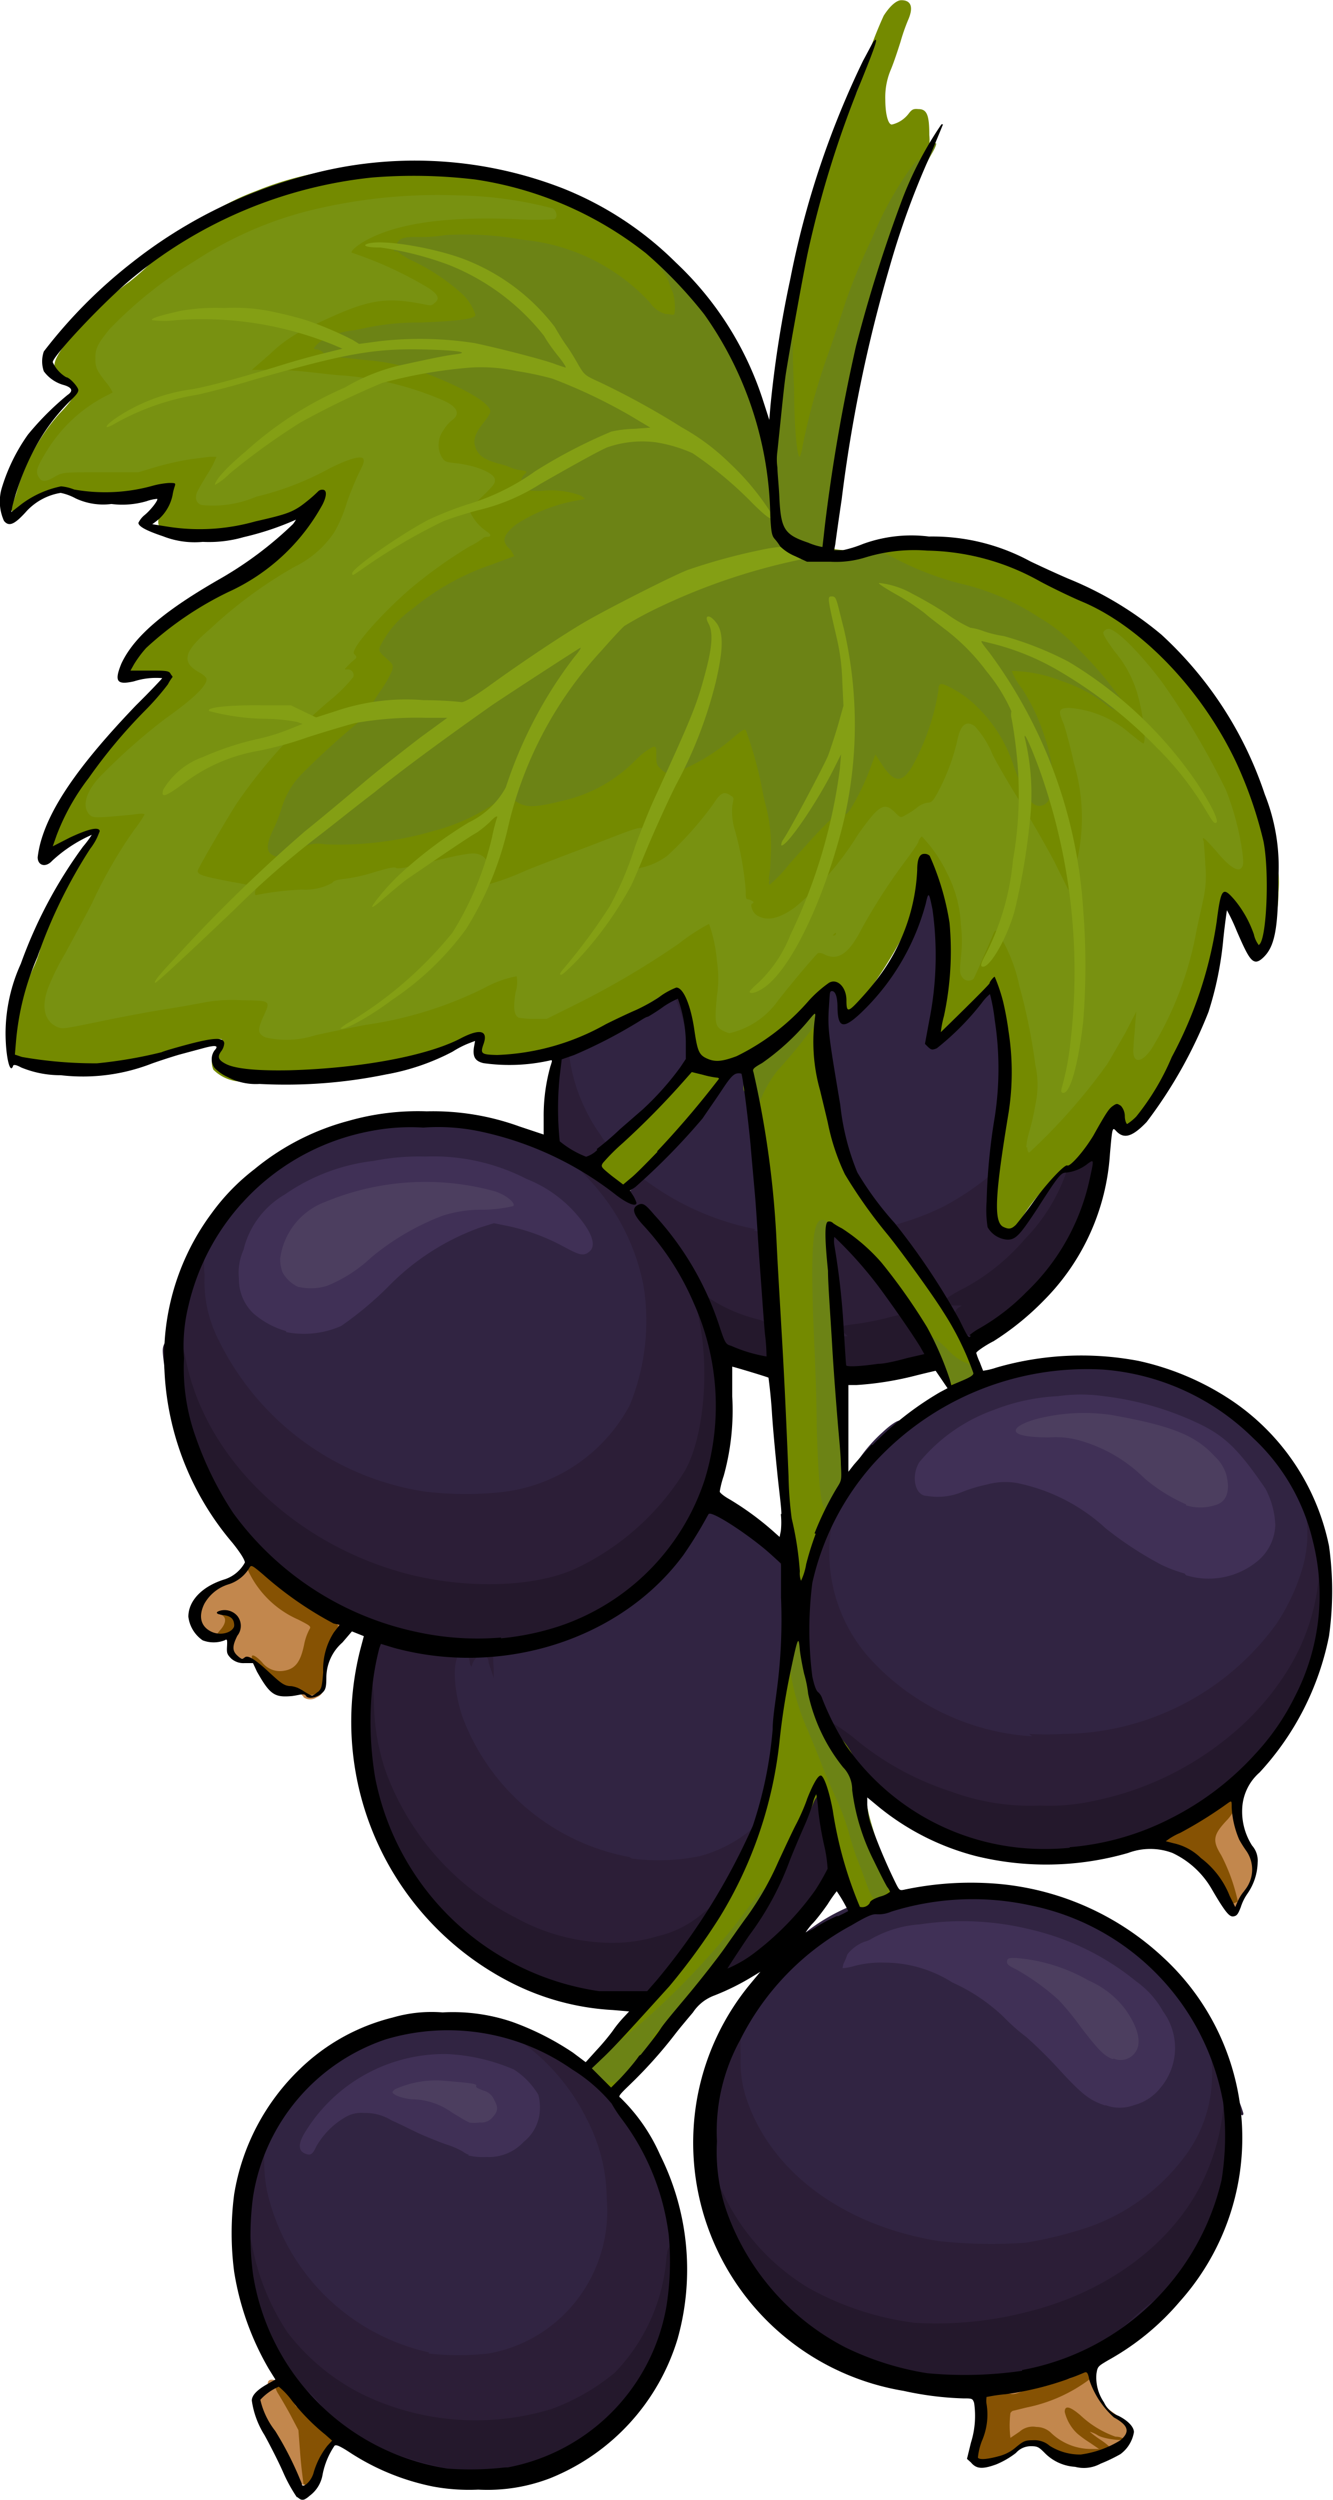 <svg xmlns="http://www.w3.org/2000/svg" xmlns:xlink="http://www.w3.org/1999/xlink" viewBox="0 0 67.23 126.03"><defs><style>.cls-1{fill:none;}.cls-2{clip-path:url(#clip-path);}.cls-3{fill:#2c1e37;}.cls-4{fill:#24182c;}.cls-5{fill:#312442;}.cls-6{fill:#403056;}.cls-7{fill:#4c3e5f;}.cls-8{fill:#748a00;}.cls-9{fill:#789111;}.cls-10{fill:#6c8315;}.cls-11{fill:#849f14;}.cls-12{fill:#c2874d;}.cls-13{fill:#865203;}</style><clipPath id="clip-path" transform="translate(-42.24 -14.15)"><rect class="cls-1" width="157" height="157"/></clipPath></defs><title>Asset 21</title><g id="Layer_2" data-name="Layer 2"><g id="_30-Egg" data-name="30-Egg"><g class="cls-2"><g class="cls-2"><path class="cls-3" d="M63.87,138.91c-.6-.08-.72-.14-.78-.43s-.1-.24-.57-.4a9.77,9.77,0,0,1-3.34-1.89,5.64,5.64,0,0,0-1-.66,3,3,0,0,1-1-.81c-.22-.24-.64-.7-1-1a2.85,2.85,0,0,1-1-1.86,3.21,3.21,0,0,0-.16-.76,1,1,0,0,1,0-.74.83.83,0,0,0-.12-.79,6.37,6.37,0,0,1-.49-2.49,6.55,6.55,0,0,1,.23-2.4,9.82,9.82,0,0,1,1.18-3.34,7.18,7.18,0,0,1,2.5-3.06,12.69,12.69,0,0,1,4.3-1.91c1.43-.34,1.69-.38,2-.2s.36.14.94.12c.4,0,1.25.06,1.89.14a6.24,6.24,0,0,1,3.91,1.79c.22.2.54.44.7.56a3.43,3.43,0,0,1,.65.59,4.56,4.56,0,0,0,1.12,1,1.92,1.92,0,0,1,.69,1.15,2.16,2.16,0,0,0,.56,1,3.66,3.66,0,0,1,1,1.93c.1.52.12.68,0,.88s-.08.39.14,1.15a7.55,7.55,0,0,1-.08,4.47,14.3,14.3,0,0,1-2,3.88c-1.73,2.42-3.3,3.5-5.63,3.87a5,5,0,0,1-1.27.08,1.66,1.66,0,0,0-.58,0,4.69,4.69,0,0,1-.87.08l-1,.06a5.14,5.14,0,0,1-.77,0m24.91-4.51c-.3-.08-.76-.22-1-.32s-.67-.2-.89-.26a8,8,0,0,1-2.37-1.15c-.26-.2-.73-.46-1-.62a7.58,7.58,0,0,1-3-2.68l-.88-1.25a9.32,9.32,0,0,1-1.47-3,7.51,7.51,0,0,1-.36-3.92,16.19,16.19,0,0,1,1.63-5,6.53,6.53,0,0,1,.88-1.45c.2-.2.45-.5.57-.64a12.44,12.44,0,0,1,2.47-2.42c.4-.26.85-.58,1-.7a2.18,2.18,0,0,1,1.14-.55l.87-.2a23.08,23.08,0,0,1,2.33-.44,9.34,9.34,0,0,1,3.39-.08c.42.06,1.08.16,1.48.2a14.87,14.87,0,0,1,2.68.48,11.68,11.68,0,0,1,3.42,2.36,3.76,3.76,0,0,0,.67.62,10,10,0,0,1,2.39,2.48,5.34,5.34,0,0,1,.62,1.1,6.79,6.79,0,0,0,.45,1.27c.24.58.58,1.35.72,1.71a5,5,0,0,1,.28.75c0,.2-.18.08-.48-.35-.2-.26-.36-.44-.38-.42a5.25,5.25,0,0,0,.06.95,9,9,0,0,1-.42,4.26,12.47,12.47,0,0,1-1.11,2.92,13.71,13.71,0,0,1-4.81,4.69,8.7,8.7,0,0,0-.89.46,7.13,7.13,0,0,1-3.36,1,13.39,13.39,0,0,1-4.67.2M72.32,114.88l-.8-.22a8.87,8.87,0,0,0-1.07-.26,4.69,4.69,0,0,1-1.06-.38,6.7,6.7,0,0,0-1.65-.63,5.61,5.61,0,0,1-2.86-1.71,15.93,15.93,0,0,1-3.14-4.89,27.78,27.78,0,0,1-1.13-4,23.63,23.63,0,0,1,.08-4.55c.14-1.89.16-1.85-.7-2.25a17.63,17.63,0,0,1-2.54-1.61c-.34-.29-.9-.71-1.22-1a9.15,9.15,0,0,1-3.1-3.7c-.1-.3-.39-.91-.59-1.33a11.64,11.64,0,0,1-1.34-7.26A9.24,9.24,0,0,1,52.72,76a11.16,11.16,0,0,1,4.05-3.52c.2-.08.66-.24,1-.38s1-.42,1.57-.62A6,6,0,0,1,60.89,71a5.4,5.4,0,0,0,1.37-.42,2.28,2.28,0,0,1,2.34,0,2.86,2.86,0,0,0,1.37.38,10,10,0,0,1,2.59.57c.81.32,1,.3,1.17-.19.18-.34.2-.52.22-1.44a4.29,4.29,0,0,1,.44-2.26,7.36,7.36,0,0,1,1.77-1.1,9,9,0,0,0,1.61-.85,16.68,16.68,0,0,1,2.62-1.25.66.66,0,0,1,.32.1c.14.1.16.24.16,1.41s0,1.29.14,1.41.18.5-.08.93a2.92,2.92,0,0,1-1.06,1.22,11.83,11.83,0,0,0-1.33,1.17,25.24,25.24,0,0,1-2.22,2c-.26.18-.12.37.81,1l.82.58.85-.84a44,44,0,0,0,3.48-4.07,9.36,9.36,0,0,1,1.07-1.24c.36,0,.46.1.46.5a2.25,2.25,0,0,0,.16.66,6.72,6.72,0,0,1,.28,1.53c.06.63.18,1.69.28,2.36s.17,1.51.17,1.89a7.56,7.56,0,0,0,.16,1.45,26.65,26.65,0,0,1,.4,3.8,5.33,5.33,0,0,1,0,1.77,1.36,1.36,0,0,0-.1.46c0,.35-.12.41-1,.37a6.86,6.86,0,0,1-.92-.09c-.16-.06-.18,0-.22.41s-.31,2.29-.53,3.62a12.75,12.75,0,0,0-.3,2.58c0,.32,0,.32.89.76a8.48,8.48,0,0,1,2.25,1.63,5.32,5.32,0,0,1,.74,1.51,9.49,9.49,0,0,1,0,3c-.24,1.29-.52,3.56-.6,4.75a12.87,12.87,0,0,1-.54,3.5c-.14.5-.35,1.19-.43,1.53a13.49,13.49,0,0,1-2,4.42,17.28,17.28,0,0,1-2,2.7,23.7,23.7,0,0,1-1.79,1.65,6.74,6.74,0,0,1-2.4,0m6.64-1c-.38-.22-.38-.6,0-.92a4.94,4.94,0,0,0,.65-.73,26.07,26.07,0,0,0,2-3.36,8,8,0,0,1,1-2.59,1.67,1.67,0,0,0,.48-1c.08-.72.34-1,.64-.78a.7.7,0,0,1,.14.52,3.82,3.82,0,0,0,.13.85,12.51,12.51,0,0,1,.24,2.87,1.84,1.84,0,0,1-.51.81c-1.55,1.73-2.11,2.37-2.37,2.73a5.67,5.67,0,0,1-1.41,1.41c-.46.28-.72.37-1,.24m12.62-6.43a2.15,2.15,0,0,1-1.41-.55,1,1,0,0,0-.6-.32c-.26,0-.54-.18-1.25-.74a8.3,8.3,0,0,0-.94-.65,5,5,0,0,1-1.84-1.83c-.16-.28-.4-.66-.54-.89a13.11,13.11,0,0,1-1.53-2.33,22.07,22.07,0,0,1-.68-3.58,11.4,11.4,0,0,1,.64-4.59,19.35,19.35,0,0,1,1.65-3.14,22.68,22.68,0,0,1,2.42-2.63,17.89,17.89,0,0,1,3-2.12l.9-.38a14.9,14.9,0,0,1,5.37-.62,14.56,14.56,0,0,0,1.53.08,5.3,5.3,0,0,1,2.8.62,8,8,0,0,0,1.25.5,4.29,4.29,0,0,1,1.47.69,4.11,4.11,0,0,0,.78.4,7.34,7.34,0,0,1,2.74,2.74,1.8,1.8,0,0,1,.16.78.87.87,0,0,0,.1.53.91.91,0,0,1,.28.38,9.64,9.64,0,0,1,.58,1.79,1.47,1.47,0,0,0,.19.46c.16.3.18.44.2,2a12.34,12.34,0,0,1-.34,3.79,11.68,11.68,0,0,1-.91,2.63,8,8,0,0,1-1.69,2.24c-.16.12-.69.58-1.15,1a13.65,13.65,0,0,1-2.43,1.77l-.93.61c-1.06.74-1.17.78-2,.8a2.29,2.29,0,0,0-.93.14c-.66.35-1,.39-3.78.41-1.47,0-2.88,0-3.16,0M84.94,83.29l-.26-.24,0-1.87A12.9,12.9,0,0,0,84.32,78c-.26-1.29-.26-1.35-.12-1.55a.33.33,0,0,1,.38-.18c.24,0,.28.06.44.46a1,1,0,0,0,.42.56,2.29,2.29,0,0,1,.69.81,10.09,10.09,0,0,0,1,1.2,11.74,11.74,0,0,1,1.73,2.26c.39.66.41,1,.09,1a1.41,1.41,0,0,0-.43.18,5.82,5.82,0,0,1-1.18.49c-1.29.42-2,.44-2.36.08m6.26-1.45a5.61,5.61,0,0,1-1.35-1.53,2.86,2.86,0,0,1-.34-.89,1.84,1.84,0,0,0-.28-.64c-.12-.16-.55-.72-.93-1.25s-1-1.24-1.29-1.61a10.85,10.85,0,0,1-2.65-4.77,37.81,37.81,0,0,1-.59-5.25,4.45,4.45,0,0,1,.08-1.71c.11-.24.19-.3.35-.3s.3.1.44.91a1.72,1.72,0,0,0,.18.58c.08.06.83-.5,1-.75a.35.35,0,0,1,.22-.18c.18,0,.82-1,2-2.93a4.78,4.78,0,0,0,.56-2.18,2.36,2.36,0,0,1,.16-.92.41.41,0,0,1,.59.16,34.26,34.26,0,0,1,.32,5.93c0,1.21,0,2.2,0,2.2a3.87,3.87,0,0,0,1.13-1c.22-.28.5-.64.66-.82a6.91,6.91,0,0,0,.42-.61c.1-.18.18-.24.33-.22s.18,0,.46.66a9.93,9.93,0,0,1,.12,3.87c-.06.76-.16,1.87-.2,2.49a15.5,15.5,0,0,1-.18,1.65,10.89,10.89,0,0,0,0,2.92.92.92,0,0,0,.46.5c.2.13.42.21.48.17a1.85,1.85,0,0,0,.36-.53,11.32,11.32,0,0,1,1.65-2.23,3.9,3.9,0,0,1,.51-.38,7.11,7.11,0,0,0,1.33-1.39.53.53,0,0,1,.7-.28c.2.12.18.66,0,1.32-.12.33-.28.83-.36,1.13a8.87,8.87,0,0,1-.32.85,10,10,0,0,0-.45,1.12,11.72,11.72,0,0,1-1.31,2.76A8.46,8.46,0,0,1,92.61,81a.64.64,0,0,0-.32.33.92.92,0,0,1-1.09.48" transform="translate(-42.24 -14.15)"/><path class="cls-4" d="M65.68,138.75a17.42,17.42,0,0,1-5.31-1.65,5.16,5.16,0,0,1-1.73-1.39,4.81,4.81,0,0,0-.8-.93,11.67,11.67,0,0,1-3.1-4.65c-.37-1.16-.47-3.46-.16-3.46s.24.18.44,1a11.9,11.9,0,0,0,1.71,4.06,10.88,10.88,0,0,0,3.72,3.1,13.09,13.09,0,0,0,9.62.77,10.81,10.81,0,0,0,3.18-1.83,9.37,9.37,0,0,0,2.58-5.54c.06-.7.1-.78.3-.9s.2,0,.36.06.2.14.16,1a10.58,10.58,0,0,1-2.15,5.9.69.69,0,0,0-.1.46c.06.38-.26.95-1,1.63a5.06,5.06,0,0,1-2.27,1.47,9.16,9.16,0,0,1-2.86.91,7.31,7.31,0,0,1-2.64,0M89,134.2a1,1,0,0,1-.27-.32c-.06-.18-.12-.18-1.06-.24-1.67-.11-2.56-.37-2.56-.81,0-.08-.14-.14-.46-.2-1.49-.28-1.63-.34-1.89-.6a2.89,2.89,0,0,0-.87-.49,3,3,0,0,1-.78-.42.54.54,0,0,1,0-.76c.18-.21.1-.33-.81-1.45a8.52,8.52,0,0,1-2.07-3.55c-.2-.7-.2-.9,0-1s.32,0,.6.62A11.1,11.1,0,0,0,83,129.49a14.86,14.86,0,0,0,5.37,1.77,18.46,18.46,0,0,0,5.72-.56c4-1,7.22-3.4,8.75-6.46a11,11,0,0,0,1.15-4.61c.06-.48.08-.56.22-.56s.18.1.28.44a7.81,7.81,0,0,1-.64,5.21c-.33.66-.33.66-.16.83a.6.6,0,0,1,.16.34,6,6,0,0,1-1,1.59c-.08.1-.34.46-.54.76a9.38,9.38,0,0,1-2,2c-.29.21-.75.61-1,.85A9.74,9.74,0,0,1,97,132.69a8,8,0,0,1-3.7,1.13,11.62,11.62,0,0,0-1.49.2c-1.53.3-2.51.36-2.75.18M74,115.12a.51.51,0,0,0-.38-.12.71.71,0,0,1-.46-.16c-.12-.12-.4-.16-1.27-.24a9.62,9.62,0,0,1-3.56-.91,16.11,16.11,0,0,1-3.22-2.15c-.26-.24-.68-.62-1-.82A25.88,25.88,0,0,1,62,108.2a15.37,15.37,0,0,1-1.11-2.7c-.14-.44-.16-.62-.08-.8s0-.36-.18-1c-.58-1.77-.54-4.42.06-4.93.28-.22.37,0,.41,1.27a11.17,11.17,0,0,0,.58,3.38,13.46,13.46,0,0,0,6.56,7.41,10.1,10.1,0,0,0,4.43,1.26,7.85,7.85,0,0,0,2.73-.32,5.35,5.35,0,0,0,2.32-1.19c.68-.54,1.06-.68,1.06-.42a1.36,1.36,0,0,1-.36.69,1.14,1.14,0,0,0-.24.34,4.92,4.92,0,0,1-.89,1.06,4.58,4.58,0,0,0-.82,1,1,1,0,0,1-.42.52c-.2.17-.63.57-1,.89-.62.58-.86.7-1.07.46m4.63-1.55c-.1-.1-.1-.14,0-.32a3.36,3.36,0,0,1,.53-.62,3.24,3.24,0,0,0,.56-.73c.08-.18.4-.76.72-1.29a34.06,34.06,0,0,0,2.24-4.3c.1-.3.22-.75.3-1a2.84,2.84,0,0,1,.26-.62.55.55,0,0,1,.91.4,1.54,1.54,0,0,0,.12.48c.12.23.12.31,0,.83l-.16.6.22.08c.38.16.38.45.06,1.11A7.69,7.69,0,0,0,84,109c-.1.51-3.08,3.49-4.09,4.13s-1.15.64-1.31.48m14.57-5.71c-1.37-.3-1.79-.4-2.33-.57a14.29,14.29,0,0,1-3.69-2.05,6.42,6.42,0,0,1-1.54-1.63c-.37-.48-.87-1.17-1.11-1.49-.5-.62-.75-1.08-.67-1.2s.41,0,1.39.74a14.62,14.62,0,0,0,5,2.78,11.47,11.47,0,0,0,4.47.7,10.37,10.37,0,0,0,2.74-.24,15.56,15.56,0,0,0,6.8-3.24,13.4,13.4,0,0,0,3-3.42,10.67,10.67,0,0,0,1.51-4.49c.1-.84.12-.88.32-.88s.32.4.32,1.34a10.49,10.49,0,0,1-1.89,5.82c-.4.6-.42.62-.28.74.34.29.1.75-.79,1.59a21.75,21.75,0,0,1-4.06,3.1.61.61,0,0,0-.34.35c-.06.26-.39.42-1.78,1a12.49,12.49,0,0,1-3.68,1.07,24.24,24.24,0,0,1-3.4,0m-28.11-11a16.94,16.94,0,0,1-5.49-1.41c-1.63-.82-3.85-2.41-4-2.88a7.2,7.2,0,0,0-1-1.06,12.7,12.7,0,0,1-3.87-7.33c-.26-1.91-.28-2-.2-2.25a.5.5,0,0,1,.89-.12,4.5,4.5,0,0,1,.24.86c1,5,5.57,9.36,11.31,10.81,3,.74,6.36.62,8.37-.32a13,13,0,0,0,5.49-4.93c.93-1.65,1.25-5,.71-7.61a7.25,7.25,0,0,0-.33-1.23c-.08-.14-.12-.28-.1-.3s.71.22,1,.49a7.86,7.86,0,0,0,2.29,1c.41.1.51.18.51.3s.12.2.38.32.34.19.2.21-.3.36-.26.78-.18.52-.66.52a7.57,7.57,0,0,1-1.92-.4c-.14-.08-.16-.06-.12.1A10.69,10.69,0,0,1,78.76,84a7.24,7.24,0,0,0,.14,1c.23.78.21.84-.14,2a11.79,11.79,0,0,1-1.65,3.8c-.14.21-.4.69-.6,1.09A4.62,4.62,0,0,1,75,93.79a3.24,3.24,0,0,0-.64.59,9.11,9.11,0,0,1-3.65,2.07,21.8,21.8,0,0,1-5.65.36M84.74,83.13c-.22-.1-.26-.47-.06-.55a.12.12,0,0,0,.08-.16.42.42,0,0,1,0-.26c0-.1.06-.16,0-.16a.37.37,0,0,1-.2-.1c-.2-.14-.1-.38.16-.38H85l-.18-.16a1.26,1.26,0,0,0-.28-.18c-.2-.09,0-.17.8-.27A14.78,14.78,0,0,0,87,80.59c1-.26,1.21-.26,1.27,0a.23.23,0,0,0,.24.2.54.54,0,0,1,.32.16.29.29,0,0,1,.06.41c0,.14-.06.24,0,.24s.13.08.17.18c.14.3-.15.8-.55,1a11.11,11.11,0,0,1-3.7.39m5.9-1.89a.79.79,0,0,0-.21-.31c-.06,0-.12-.18-.12-.36s0-.36.16-.5l.21-.14-.31,0c-.4,0-.72-.1-.58-.28a7.8,7.8,0,0,1,1-.59,10.74,10.74,0,0,0,3.08-2.49A9.13,9.13,0,0,0,96,73.31c.28-.75.4-.89.72-.89a.47.47,0,0,0,.43-.24c.3-.4.5-.28.5.26a25.3,25.3,0,0,1-.48,2.66,8.29,8.29,0,0,1-1.09,2,6.64,6.64,0,0,0-.52.87c0,.34-1.86,2.09-3.22,3-.65.47-.71.49-1.15.49s-.48,0-.58-.28M87.76,62.06a.24.24,0,0,1,.06-.36.25.25,0,0,1,.32.28.25.25,0,0,1-.38.08" transform="translate(-42.24 -14.15)"/><path class="cls-5" d="M63.87,132.75a10.77,10.77,0,0,1-8.17-8.17c-.24-1.17-.14-3,.18-3.24a1.26,1.26,0,0,0,.29-.42,8.36,8.36,0,0,1,1.24-1.83,17.32,17.32,0,0,1,4.93-2.78,3.54,3.54,0,0,1,1.77-.28,11.87,11.87,0,0,1,1.59.12,1.71,1.71,0,0,0,.89,0c.26-.1.56,0,1.59.7A10.52,10.52,0,0,1,71.84,121a8.77,8.77,0,0,1,1,4,7.34,7.34,0,0,1-1.65,5.29,7.19,7.19,0,0,1-4.33,2.52,13.87,13.87,0,0,1-3,0m25.86-5.65c-5-.77-8.73-3.59-9.9-7.41a5.89,5.89,0,0,1-.22-2,5.47,5.47,0,0,1,.18-1.89,9.59,9.59,0,0,1,7.43-6.2c.36,0,.46,0,.56.08s.1.16-.08.3l-.2.16.36-.06,1-.2a7.1,7.1,0,0,1,3.83-.2c.3.06.74.14,1,.16a41.28,41.28,0,0,1,4.71,1.57,16.46,16.46,0,0,1,2.4,2c2,1.89,2.69,3.52,2.57,5.64a6.77,6.77,0,0,1-1.22,3.56,10.31,10.31,0,0,1-4.87,3.72,20.17,20.17,0,0,1-3.3.83,24.11,24.11,0,0,1-4.17-.06m-15.8-19.38a11.17,11.17,0,0,1-8.45-7.11c-.42-1.28-.5-2.69-.16-3.1s.42-.12.54.35c0,.2.11.3.11.22a.75.75,0,0,1,.18-.36c.24-.29.6-.23.66.12,0,.12.1.36.16.54l.1.32,0-.5c-.06-.66,0-1.07.22-1.07a.37.37,0,0,1,.26.18l.13.16.78-.22a18.22,18.22,0,0,0,3.44-1.49,5.17,5.17,0,0,1,.93-.4,8.41,8.41,0,0,0,2.94-2.15,3.88,3.88,0,0,1,.42-.58c.14-.17.54-.65.86-1.09s.71-.91.79-1c.22-.28.56-.3,1,0,2.56,1.55,3.28,2.72,3.28,5.29a29.24,29.24,0,0,1-.66,6.1,7.13,7.13,0,0,0-.18,1.37,2.66,2.66,0,0,1,0,.58c-.06.45-.08.51-.38.71s-.29.24-.18.34a.57.57,0,0,1,.12.38c0,.24-.06.34-.37.65a6.87,6.87,0,0,1-3,1.71,10.45,10.45,0,0,1-3.45.12m20.21-6.16A12.06,12.06,0,0,1,86,97.64a8,8,0,0,1-.93-9.1,7.57,7.57,0,0,1,1.67-2.17c.93-.87,1.29-.77.57.16L87,87l.81-.68A15.22,15.22,0,0,1,89.65,85c.58-.36,1.37-.85,1.73-1.11a4.35,4.35,0,0,1,2.4-1,14.9,14.9,0,0,1,4.5.1l1.65.34a8.56,8.56,0,0,1,3.12,1.11,10.3,10.3,0,0,1,2.88,2.31c.16.22.5.6.72.84a6.43,6.43,0,0,1,1.17,2,2.9,2.9,0,0,0,.2.48,6.24,6.24,0,0,1-.12,3.24A10.31,10.31,0,0,1,106.63,96a13.41,13.41,0,0,1-10.78,5.57,15.88,15.88,0,0,1-1.71,0M63.79,89.37a13.91,13.91,0,0,1-10.5-7.61,6.51,6.51,0,0,1-.73-3.34,3.62,3.62,0,0,1,.18-1.65,2.16,2.16,0,0,0,.19-.65,1.76,1.76,0,0,1,.16-.54c.12-.28.2-.36.4-.4s.28-.1.3-.18.1-.28.18-.47c.2-.44.42-.44.47,0l0,.31.58-.65a9.33,9.33,0,0,1,2.15-1.77,26.74,26.74,0,0,1,3.26-1.31A9,9,0,0,1,65,70.73a12.53,12.53,0,0,0,1.57.24c.52,0,1.05.1,1.13.12a22.17,22.17,0,0,1,2.51,1.13,2.17,2.17,0,0,0,.63.32,12.62,12.62,0,0,1,2.09,2.28A10.75,10.75,0,0,1,74.7,79,11.21,11.21,0,0,1,74,85a8.37,8.37,0,0,1-6.39,4.37,17,17,0,0,1-3.77,0m16.5-13.25A13.72,13.72,0,0,1,75,73.81l-.64-.46.88-.85A14.06,14.06,0,0,0,76.59,71c.28-.38.77-.94,1-1.24a4.66,4.66,0,0,0,.82-1.13l.28-.56.45,0,.42,0,.26.6a4.5,4.5,0,0,1,.34,1.27c.06.36.18,1.06.28,1.55a13.62,13.62,0,0,1,.45,2.85c0,.65.1,1.35.14,1.59a1.07,1.07,0,0,1,0,.43s-.38-.08-.77-.17M86,74.84a14.21,14.21,0,0,1-1-1.35,21.27,21.27,0,0,1-1.15-5,13.72,13.72,0,0,1-.1-2.52l0-1.49.27-.24c.36-.32.52-.26.6.18.1.59.56.89,1,.65a9.44,9.44,0,0,0,1.63-2.4,14.2,14.2,0,0,0,1.34-3.62c0-.24.14-.64.21-.88l.14-.47.2.57a13.84,13.84,0,0,1,.58,3.3c0,.56.1,1.18.12,1.36a6.84,6.84,0,0,1-.52,2.28c-.32.72-.16,1.23.42,1.23.32,0,.4-.1,1-.93s.78-1.09,1-1.09a1,1,0,0,0,.39-.16c.26-.2.28-.2.32.06a1,1,0,0,0,.22.41c.46.48.68,2.33.48,4,0,.34-.14,1.17-.2,1.81s-.18,1.45-.24,1.81c-.1.61-.12.67-.46,1A14.2,14.2,0,0,1,89.79,75,14,14,0,0,1,87,76c-.14,0-.38-.26-1-1.12M72.61,71.48a8.13,8.13,0,0,1-.77-1.25,8.66,8.66,0,0,1-.92-3.12l-.06-.3.44-.1a2.59,2.59,0,0,0,.7-.24,8.59,8.59,0,0,1,.77-.41c.26-.14.64-.38.88-.52a4.9,4.9,0,0,1,.85-.44,7.8,7.8,0,0,0,1.06-.49,3.2,3.2,0,0,1,.67-.3,8.93,8.93,0,0,1,.58,1.81,2.59,2.59,0,0,1-1,3c-.33.3-1,1.09-1.61,1.75s-1.07,1.19-1.11,1.19a2.93,2.93,0,0,1-.52-.62" transform="translate(-42.24 -14.15)"/><path class="cls-6" d="M65.89,122.79a1.14,1.14,0,0,1-.33-.18,4.67,4.67,0,0,0-.86-.36c-.42-.15-1-.39-1.31-.53s-.93-.46-1.39-.66a2.53,2.53,0,0,0-1.39-.38,1.6,1.6,0,0,0-1,.24,4,4,0,0,0-1.43,1.47c-.18.4-.3.46-.59.32s-.32-.46,0-1a8.23,8.23,0,0,1,7.21-4,9.61,9.61,0,0,1,3.36.78,3.87,3.87,0,0,1,1.23,1.27,2.49,2.49,0,0,1,.08.68,2.16,2.16,0,0,1-.81,1.69,2.4,2.4,0,0,1-1.89.77,3.23,3.23,0,0,1-.92-.08M98,120.31c-.78-.26-1.15-.52-2.35-1.83A21.83,21.83,0,0,0,94,116.85c-.27-.2-.77-.62-1.13-1a9.17,9.17,0,0,0-2.6-1.75,6.4,6.4,0,0,0-3.42-1,5.35,5.35,0,0,0-1.49.16,2.79,2.79,0,0,1-.62.12s0-.16.08-.3a4.1,4.1,0,0,0,.16-.4,2,2,0,0,1,.85-.63,1.29,1.29,0,0,0,.38-.16,5.74,5.74,0,0,1,2.43-.72,14.4,14.4,0,0,1,5.66.28,13.08,13.08,0,0,1,5.25,2.6,4.59,4.59,0,0,1,1.35,1.51,3.11,3.11,0,0,1-.14,3.86,2.48,2.48,0,0,1-1.31.86,2.07,2.07,0,0,1-1.47,0m4-26.8a7.07,7.07,0,0,1-1.17-.44A17.85,17.85,0,0,1,98,91.2a9.33,9.33,0,0,0-4.47-2.28A3.47,3.47,0,0,0,92,89a7.31,7.31,0,0,0-1.28.39,3.23,3.23,0,0,1-1.73.18c-.61,0-.81-1-.39-1.69a8.6,8.6,0,0,1,3.75-2.64,10.16,10.16,0,0,1,3.26-.7,8.11,8.11,0,0,1,2.29,0,15.35,15.35,0,0,1,5,1.48c1.19.61,1.87,1.29,3.16,3.18a4.26,4.26,0,0,1,.5,1.84,2.47,2.47,0,0,1-.84,1.77,3.88,3.88,0,0,1-3.66.76M56.67,81.26A4.27,4.27,0,0,1,55,80.35a2.38,2.38,0,0,1-.71-1.73,2.83,2.83,0,0,1,.23-1.45,4.42,4.42,0,0,1,2.09-2.8,9.8,9.8,0,0,1,4.47-1.69,11.82,11.82,0,0,1,2.61-.22,10.27,10.27,0,0,1,5.11,1.13,6.49,6.49,0,0,1,2.38,1.63c.86.94,1.16,1.67.82,2s-.62.16-1.41-.26a10.43,10.43,0,0,0-2.75-1l-.69-.14-.7.22a12.25,12.25,0,0,0-4.65,3A17.26,17.26,0,0,1,59.45,81a4.63,4.63,0,0,1-2.78.31" transform="translate(-42.24 -14.15)"/><path class="cls-7" d="M65.89,121.14c-.07,0-.45-.24-.85-.48a3.52,3.52,0,0,0-2-.67,2.47,2.47,0,0,1-.83-.2c-.22-.14-.22-.14-.06-.3a5,5,0,0,1,2.4-.44c1.47.12,1.75.16,1.71.26s.12.14.36.24a.8.8,0,0,1,.54.46c.22.4.2.57-.06.87a.74.74,0,0,1-.66.28,2.14,2.14,0,0,1-.56,0m32.47-3.2c-.4-.14-.72-.46-1.57-1.57A14.32,14.32,0,0,0,95.65,115a11.8,11.8,0,0,0-2.18-1.57c-.38-.18-.46-.26-.44-.4s.06-.18.5-.16A8.74,8.74,0,0,1,97.14,114,4.62,4.62,0,0,1,99,115.46c.7,1,.86,1.8.42,2.26a.89.89,0,0,1-1,.22M102.07,90a8.48,8.48,0,0,1-2.1-1.31,7.52,7.52,0,0,0-3-1.83,4.5,4.5,0,0,0-1.81-.24c-1.18,0-1.69-.14-1.69-.34s.45-.43,1.13-.61a9.62,9.62,0,0,1,3.7-.18c3,.54,4.21,1,5.21,2.09a2.1,2.1,0,0,1,.57.89c.24.89,0,1.43-.57,1.57a2.41,2.41,0,0,1-1.46,0m-44.76-11a1.76,1.76,0,0,1-.8-.74,2,2,0,0,1-.12-.69,3.54,3.54,0,0,1,2.29-2.87,13.16,13.16,0,0,1,8.53-.53c.57.18,1.09.61.93.75a7.05,7.05,0,0,1-1.55.18,6.46,6.46,0,0,0-2,.3,12.63,12.63,0,0,0-3.61,2.11,7.21,7.21,0,0,1-2.23,1.43,2.75,2.75,0,0,1-1.39.06" transform="translate(-42.24 -14.15)"/><path class="cls-8" d="M72.91,119.67a1.63,1.63,0,0,1-.42-.42,3,3,0,0,0-.45-.55,1.06,1.06,0,0,1-.2-.28s.67-.74,1.47-1.57a24.05,24.05,0,0,0,2.76-3.14c.18-.26.44-.62.6-.82.32-.36,2.44-3.54,2.84-4.19a1.71,1.71,0,0,0,.22-.6A22.92,22.92,0,0,1,81,104.46a23.12,23.12,0,0,0,.74-5.23,3.63,3.63,0,0,1,.12-.85,4.15,4.15,0,0,0,.1-1.15c0-1.08.08-1.3.47-1.2s.26.06.5,1.48a8.87,8.87,0,0,0,1.77,4.33,4,4,0,0,1,1,2.64,8.31,8.31,0,0,0,.28,2c.16.68.36,1.43.44,1.65a1.81,1.81,0,0,1,.16.54.27.27,0,0,0,.2.22.69.69,0,0,1,.42.73c0,.22-.06.3-.26.36a2.11,2.11,0,0,0-.54.3c-.6.45-.93.22-1.21-.86-.12-.41-.32-1-.44-1.33a27,27,0,0,1-.91-3.16l-.1-.46-.18.14a1.15,1.15,0,0,0-.3.46,8.88,8.88,0,0,1-.62,1.17c-.26.46-.71,1.29-1,1.83a12.57,12.57,0,0,1-1.57,2.64c-.24.3-.88,1.18-1.43,2a22.4,22.4,0,0,1-1.39,1.85A26,26,0,0,0,75.38,117a8.94,8.94,0,0,1-.7,1l-.83,1a3.1,3.1,0,0,1-.56.62c-.18.08-.14.08-.38,0m9.42-24.93a10,10,0,0,1-.13-1.61A4.67,4.67,0,0,0,82,91.48a1.64,1.64,0,0,1-.16-1.35,4.1,4.1,0,0,0,0-1.63c-.06-.62-.12-1.59-.16-2.11s-.1-1.59-.16-2.36a20.78,20.78,0,0,1-.1-2.37c0-.55,0-1.45-.08-2s-.16-1.79-.22-2.74a38.47,38.47,0,0,0-.48-4.19,18,18,0,0,1-.29-1.81,15.82,15.82,0,0,0-.44-2.39,2.29,2.29,0,0,1-.12-.59v-.28l-.28.12a2.76,2.76,0,0,1-.73.16c-.46.07-.56.15-.28.23s.14.56-1.73,2.87a15.93,15.93,0,0,1-2.92,2.86.6.6,0,0,1-.52,0,1,1,0,0,1-.3-.22c0-.08-.18-.16-.32-.22a.49.49,0,0,1-.35-.3c-.14-.39,0-.61.59-1,.4-.26.6-.44.68-.64a14.15,14.15,0,0,1,1.53-1.71c1.69-1.73,1.87-2,1.83-3a11.79,11.79,0,0,0-.5-2.54c-.08-.16-.12-.18-.36-.14a3.16,3.16,0,0,0-.87.44,26.11,26.11,0,0,1-5.37,2.5c-1.45.48-3.2.66-3.5.38a.57.57,0,0,1,0-.68c.3-.55,0-.55-1.19,0-1.75.84-3,1.16-6.38,1.71a29.61,29.61,0,0,1-4.47.2A2.07,2.07,0,0,1,53,68.08a1,1,0,0,1,.14-1c.42-.6.42-.58-.12-.52a7,7,0,0,0-1.37.32c-.48.16-1.45.46-2.15.66a6.89,6.89,0,0,1-2.6.42,18.24,18.24,0,0,1-3.42-.2.76.76,0,0,1-.71-.66.42.42,0,0,1,.08-.28.77.77,0,0,0,.09-.4,11.37,11.37,0,0,1,1-3.51,5.7,5.7,0,0,0,.32-.88c0-.73,1.35-3.42,2.64-5.29.42-.65.44-.79.08-.73a5.15,5.15,0,0,0-1.73.93q-.54.54-.54-.12a6.56,6.56,0,0,1,1.06-2.26,2.77,2.77,0,0,0,.42-.72A3.46,3.46,0,0,1,47,52.62a14.27,14.27,0,0,0,1-1.09,27.47,27.47,0,0,1,2.55-2.93l.34-.29-.46-.1a3,3,0,0,0-1-.06c-.74.06-.78,0-.44-.76A6.94,6.94,0,0,1,51,45.28c.79-.55,2.42-1.59,2.9-1.87a15.85,15.85,0,0,0,3.4-3.12l.26-.37-.7.31a9.67,9.67,0,0,1-4.61.82c-1.37,0-1.51,0-1.77-.14s-.42-.52,0-1.09.54-1,.46-1a3.27,3.27,0,0,0-.94.12,8.51,8.51,0,0,1-4,.06,4.11,4.11,0,0,0-.72-.12,3.22,3.22,0,0,0-1.49.72c-.56.46-.72.52-.89.4a.4.4,0,0,1,0-.52s.1-.26.17-.48A10.09,10.09,0,0,1,45.24,35c.86-.88,1-1.3.58-1.49a2.44,2.44,0,0,1-.54-.46c-.3-.3-.32-.4-.28-.6.14-.73,2-2.82,3.74-4.07a13.15,13.15,0,0,0,1.45-1.32,9.09,9.09,0,0,1,1.45-1.29,12.8,12.8,0,0,1,3.54-2,16,16,0,0,1,3.62-1,32.65,32.65,0,0,1,5.6-.16,21.73,21.73,0,0,1,8.83,2.86,17.56,17.56,0,0,1,3.46,2.71,9.77,9.77,0,0,1,2,2.76c.14.24.55.92.89,1.51a11.44,11.44,0,0,1,1.45,3.64l.1.44,0-.36c0-.2.18-1.57.34-3.06A31,31,0,0,1,83.15,25c.24-.72.54-1.75.68-2.27a26.2,26.2,0,0,1,1.07-3.28,1,1,0,0,1,.34-.4c.14-.06.22-.22.37-.75a21.07,21.07,0,0,1,1.2-3.36c.32-.5.65-.78.89-.78.5,0,.62.36.34,1a9.81,9.81,0,0,0-.38,1.09c-.1.32-.32,1-.49,1.41a3.55,3.55,0,0,0-.28,1.51c0,.72.14,1.26.33,1.26a1.48,1.48,0,0,0,.84-.54c.18-.24.26-.26.5-.24.43,0,.55.3.55,1.31a2.49,2.49,0,0,1-.39,1.61A51,51,0,0,0,86,30.61a49,49,0,0,0-1.25,6.62c-.42,3.3-.54,4.52-.4,4.61a6.46,6.46,0,0,0,2.21-.06,12.71,12.71,0,0,1,2.21-.15,8.15,8.15,0,0,1,3.59.61,46.73,46.73,0,0,1,6.48,3.18,11.21,11.21,0,0,1,2.25,1.81,4.65,4.65,0,0,0,.8.72,6.71,6.71,0,0,1,2,2.38c.88,1.47,1.12,2,1.08,2.27a1.8,1.8,0,0,0,.26.87,11,11,0,0,1,.65,1.69c.18.56.4,1.26.5,1.53a5.32,5.32,0,0,1,.34,2.45,5.66,5.66,0,0,1-.56,2.48.44.44,0,0,1-.74-.06c0-.13-.31-.63-.57-1.15-.42-.89-.54-1.09-.62-1a8.46,8.46,0,0,0-.2,1.07,22,22,0,0,1-1.85,6.16,18.16,18.16,0,0,1-2.38,4.08c-.46.52-.92.42-1.07-.22l0-.26-.2.2a6.94,6.94,0,0,0-.64.72,10.07,10.07,0,0,1-1.87,1.92A8.85,8.85,0,0,0,93.53,76c-.24.41-.82.51-1,.16a4.59,4.59,0,0,1-.2-1.63c.52-5.63.58-8.23.22-10a7.25,7.25,0,0,0-.18-.84,8.33,8.33,0,0,0-1.47,1.53c-1.17,1.39-1.27,1.49-1.59,1.25s-.18-.13.4-2.9A7,7,0,0,0,89.69,59a6.7,6.7,0,0,0-.62-1.65,4,4,0,0,0-.25,1,8.91,8.91,0,0,1-1,2.91,23,23,0,0,1-2,3.16c-.49.63-.57.71-.81.71s-.44-.22-.56-.79c-.08-.38-.18-.36-.87,0-.42.26-.44.3-.3.34.36.15.42.37.32,1.27a8.34,8.34,0,0,0,.08,2.38,13.3,13.3,0,0,0,1.77,5.49c.19.26.57.85.85,1.29.84,1.27,1.49,2.21,1.83,2.61.16.21.58.79,1,1.29s.76,1.07.9,1.25a23.19,23.19,0,0,1,1.37,2.21c.34.67.26,1.21-.18,1.21-.08,0-.18.08-.22.24s-.36.36-.71.28c-.16,0-.34-.32-1-1.55a28.78,28.78,0,0,0-2.58-4.14A8.12,8.12,0,0,0,85,76.69,5.49,5.49,0,0,0,84,76a13.83,13.83,0,0,0,0,1.88,44.83,44.83,0,0,0,.66,6.54,15,15,0,0,1-.08,5c-.12.2-.62,1.67-1,2.69-.1.32-.26.95-.36,1.41-.18.85-.28,1.11-.44,1.23s-.44.06-.5-.08" transform="translate(-42.24 -14.15)"/><path class="cls-9" d="M94,72a3.48,3.48,0,0,1,.14-.75,12.67,12.67,0,0,0,.32-1.4,4.66,4.66,0,0,0,0-2,29.53,29.53,0,0,0-.81-4,8.08,8.08,0,0,0-1.08-2.68c-.14-.16-.14-.16-.34.33-.37.86-.81,1.87-.89,2a.38.38,0,0,1-.58-.1c-.12-.16-.12-.31-.06-.95a7.13,7.13,0,0,0,0-1.71A6.31,6.31,0,0,0,90,58.16a7,7,0,0,0-1.27-1.84.57.57,0,0,0-.16.23c0,.12-.48.76-1,1.46a29.93,29.93,0,0,0-1.89,3c-.63,1.23-1.19,1.61-1.88,1.25a.5.5,0,0,0-.3-.06c-.12.08-1.33,1.51-2,2.37a4.14,4.14,0,0,1-2.47,1.67,1.32,1.32,0,0,1-.39-.16c-.34-.2-.36-.44-.24-1.73a5.6,5.6,0,0,0,0-1.73A7.39,7.39,0,0,0,78,60.73a10.08,10.08,0,0,0-1.53,1,42.64,42.64,0,0,1-5.07,3l-1.59.79h-.63a4.59,4.59,0,0,1-.78-.06c-.24-.14-.28-.48-.16-1.27a1.77,1.77,0,0,0,.06-.82,5.38,5.38,0,0,0-1.61.58,19.59,19.59,0,0,1-6,1.87c-.74.14-1.89.38-2.53.52a4.73,4.73,0,0,1-2.54.11c-.38-.19-.4-.35-.12-1,.4-.87.42-.85-1.05-.87a7.71,7.71,0,0,0-1.85.1c-.32.06-1.22.23-2,.35s-2.27.4-3.32.62c-1.87.38-1.89.4-2.19.26-.65-.32-.79-1.08-.36-2.11a12.44,12.44,0,0,1,.78-1.55c.28-.52.91-1.67,1.37-2.56A23.75,23.75,0,0,1,49,56a6.44,6.44,0,0,0,.53-.78c0-.06-.21-.06-.59,0-1.91.18-2,.18-2.19,0-.42-.45-.14-1.27.7-2.08a29.77,29.77,0,0,1,3.12-2.75c1.41-1,2.09-1.65,2.09-2,0-.07-.14-.21-.32-.31-1-.54-.84-1.08.51-2.23a22.28,22.28,0,0,1,4.24-3.12,5.08,5.08,0,0,0,2-1.73,6.76,6.76,0,0,0,.63-1.47,15.49,15.49,0,0,1,.64-1.57c.22-.42.26-.56.2-.68s-.44-.14-1.69.48a14.7,14.7,0,0,1-3.7,1.43,5.53,5.53,0,0,1-2.76.42c-.3-.08-.38-.42-.16-.78.08-.16.32-.57.55-.93a5.31,5.31,0,0,0,.36-.72s-.14,0-.34,0l-.95.12a15.15,15.15,0,0,0-1.65.36l-1,.3H47.29c-1.89,0-1.89,0-2.31.24s-.63.28-.79,0-.12-.46.43-1.35a7.55,7.55,0,0,1,2.91-2.71l.39-.2a2.11,2.11,0,0,0-.33-.51c-.5-.64-.54-.76-.54-1.24s.12-.71.72-1.45a21.34,21.34,0,0,1,4.31-3.44A18.87,18.87,0,0,1,58,24.73,27,27,0,0,1,65.28,24a20.09,20.09,0,0,1,4.85.66c.2.14.24.48.06.54a15.3,15.3,0,0,1-1.93,0c-3.4-.14-5.84.18-7.43,1-.52.26-1,.66-.82.7a19.43,19.43,0,0,1,3.84,1.77c.49.33.57.53.34.73s-.18.16-.74.06c-1.93-.36-2.78-.18-5.57,1.17a6.85,6.85,0,0,0-2,1.35l-.94.82,1.27,0c.7,0,1.55.1,1.91.14s1,.12,1.41.14a15.87,15.87,0,0,1,5.09,1.27c.7.32.86.68.4,1a1.88,1.88,0,0,0-.42.5,1.25,1.25,0,0,0-.1,1.31c.16.26.18.28.7.34,1,.1,2,.5,2,.84,0,.19,0,.23-.8,1-.3.28-.46.48-.46.6a2.37,2.37,0,0,0,.84,1c.24.16.26.28,0,.28a.27.27,0,0,0-.2.08,3.83,3.83,0,0,1-.66.4,23.94,23.94,0,0,0-2.92,2.08c-1.53,1.31-3.12,3.12-2.9,3.34s.1.18-.22.5-.28.28-.12.28a.29.29,0,0,1,.3.38A7.37,7.37,0,0,1,59,49.36a26,26,0,0,0-4.83,5.31c-.48.75-1.87,3.12-1.95,3.36s.42.33,1.75.59a10.76,10.76,0,0,1,1.13.24.32.32,0,0,1,0,.26c0,.16,0,.18.14.14A15,15,0,0,1,57.47,59,2.81,2.81,0,0,0,59,58.66c.06-.1.22-.16.63-.2a8.93,8.93,0,0,0,1.53-.35c.74-.22,1-.26,1.06-.2s.45,0,1.53-.26c1.89-.46,2.36-.54,2.66-.42.48.16.58.72.24,1.31a1.08,1.08,0,0,0-.16.3,13,13,0,0,0,2.25-.79c.38-.16,1.83-.72,3.22-1.24,2.3-.89,2.54-1,2.74-.87s.2.16.22.42,0,.45-.42,1-.46,1-.12.64a.5.5,0,0,1,.28-.12,3.47,3.47,0,0,0,1.23-.58,17.49,17.49,0,0,0,2.33-2.62c.34-.54.52-.64.81-.46s.2.16.14.6a3.22,3.22,0,0,0,.16,1.27,16.49,16.49,0,0,1,.52,2.92c0,.32,0,.48.1.48a.49.49,0,0,1,.22.08c.1.06.1.1,0,.14s0,.49.32.63c.49.26,1.09.1,1.84-.44a15,15,0,0,0,3.18-3.67c1.06-1.49,1.32-1.67,1.87-1.12.28.28.28.28.52.14a3.72,3.72,0,0,0,.56-.36,1.17,1.17,0,0,1,.55-.27c.22,0,.3-.08.6-.66a10.41,10.41,0,0,0,.93-2.56c.16-.72.44-.94.86-.64a4.85,4.85,0,0,1,.91,1.45c.12.26.7,1.27,1.28,2.21s1.41,2.38,1.82,3.16l.72,1.45.22-.72a9.64,9.64,0,0,0,.06-5.66c-.18-.82-.42-1.71-.52-2-.3-.68-.26-.79.26-.81a5.22,5.22,0,0,1,3.08,1.29c.28.22.56.45.64.49.24.2,0-1.84-.38-2.84A5.73,5.73,0,0,0,98.46,47c-.5-.69-.62-.91-.56-1a.33.33,0,0,1,.22-.14c.36-.06,1.59,1.17,2.74,2.7A38.77,38.77,0,0,1,104.08,54a13.93,13.93,0,0,1,.82,3.12c.06.54.06.66-.06.8s-.44.1-1.16-.74-.85-.91-.73-.61c0,.09.06.61.08,1.19a5.44,5.44,0,0,1-.08,1.63c-.06.3-.22,1-.36,1.65a17.21,17.21,0,0,1-2.28,6c-.54.78-1,.72-.9-.12,0-.22.06-.71.08-1.09l.06-.68L99,66.22c-.35.61-.75,1.31-.91,1.57a29.47,29.47,0,0,1-3.94,4.47c-.06,0-.1-.12-.1-.26M84.4,61.23c0-.06,0-.08-.08,0s-.08.06-.08.08,0,0,.08,0a.09.09,0,0,0,.08-.08" transform="translate(-42.24 -14.15)"/><path class="cls-10" d="M72.2,119.09a.31.31,0,0,1-.12-.24.32.32,0,0,0-.14-.27c-.2-.16-.08-.32.63-.8a38.16,38.16,0,0,0,6.86-6.72c1-1.33,1.22-1.65,1.33-1.67s.06.14-.85,1.71a21.2,21.2,0,0,1-4.16,5.15c-.47.4-.61.58-.57.68s-.08.31-.42.67-.66.74-.93,1l-.48.53h-.52a4.53,4.53,0,0,1-.63-.08m14.11-9.16a2.48,2.48,0,0,1-.3-.58c-.08-.22-.3-.83-.49-1.31s-.4-1.17-.48-1.49a11.49,11.49,0,0,0-.56-1.53c-.24-.52-.63-1.43-.85-2s-.58-1.43-.76-1.85c-.81-1.91-1.11-4.29-.61-4.79a.68.68,0,0,1,.21-.12c.14,0,.32.34.26.52a11.31,11.31,0,0,0,.86,3.62c.85,2.3.89,2.38,1,2.3s.22,0,.46.24a2.32,2.32,0,0,1,.59,1.06c.12.41.3,1.07.38,1.47s.36,1.33.62,2.08.44,1.49.46,1.63a.92.92,0,0,1-.26.58c-.28.38-.4.4-.58.18M83.87,90.29c-.24-.26-.36-1.39-.44-4.31,0-1.54-.12-4-.18-5.45-.12-3.7,0-5,.52-4.87.25,0,.37.32.47,1.15.12,1.09.24,4.1.24,6.24,0,1.06.06,2.39.12,3.06s.16,1.67.2,2.27c.08,1,.08,1.15-.06,1.33a2.4,2.4,0,0,0-.22.34c-.26.42-.42.48-.65.24m6.24-6.52a.66.66,0,0,1-.24-.36,1.45,1.45,0,0,0-.28-.5,4,4,0,0,1-.6-1.29c0-.26.38-.08,1,.52a2.74,2.74,0,0,0,.93.71.69.69,0,0,1,.38.24c.24.38-.2.92-.74.92a.74.74,0,0,1-.45-.24m-10-13.3c0-.1.16-.72.26-1.09.06-.14,0-.16-.28-.16s-.34,0-.36-.2a.73.73,0,0,1,.24-.56c.16-.2.42-.59.62-.87a20.1,20.1,0,0,1,2-2.43c.3-.3.44-.38.62-.38a.5.5,0,0,1,.48.58,32.12,32.12,0,0,1-2.23,2.76,5.93,5.93,0,0,0-1,1.87c-.2.52-.36.74-.36.48m.91-12a7.07,7.07,0,0,0,.1-1.07,8.22,8.22,0,0,0-.28-2.76c-.08-.32-.16-.74-.21-1A19.82,19.82,0,0,0,79.87,51c-.06-.12-.12-.1-.58.28a10.12,10.12,0,0,1-3.22,1.91.91.91,0,0,1-.47-.24c-.24-.22-.26-.26-.26-.7s0-.48-.18-.44a3.54,3.54,0,0,0-.84.64,7.42,7.42,0,0,1-3.69,2.07c-1.36.34-1.85.36-2.29.08s-.66-.26-1.25.12a10,10,0,0,1-3,1.33,17.07,17.07,0,0,1-5.47.67,1.69,1.69,0,0,0-1.25.22c-.74.36-1.06.46-1.3.36-.43-.16-.43-.56,0-1.43a7.33,7.33,0,0,0,.38-1,4.16,4.16,0,0,1,1-1.69,41.52,41.52,0,0,1,3.08-2.79,1.15,1.15,0,0,0,.34-.45,5.74,5.74,0,0,1,.59-1,5.6,5.6,0,0,0,.56-1c.06-.26.06-.28-.3-.6s-.38-.38-.32-.58a5.1,5.1,0,0,1,1.65-1.92,12.57,12.57,0,0,1,4-2.23l1.13-.42L68,41.88c-.49-.43-.42-.71.24-1.27a8.25,8.25,0,0,1,3.24-1.25l.28-.06-.22-.16a4.36,4.36,0,0,0-2-.24c-.51,0-.59,0-.79-.12a.44.44,0,0,1-.06-.71c.16-.16.16-.16-.22-.22a1.76,1.76,0,0,1-.46-.12,3.16,3.16,0,0,0-.61-.2c-.7-.2-1-.38-1.16-.77s-.08-.72.42-1.34c.24-.31.34-.49.3-.59-.12-.38-1.11-1-2.82-1.69a11.16,11.16,0,0,0-3.5-.84c-1.91-.2-1.93-.2-2.09-.36a.51.51,0,0,0-.32-.17c-.24,0-.2-.08.14-.38A4,4,0,0,1,60,30.81c.1,0,.46-.08.84-.16a12.72,12.72,0,0,1,2.64-.24c2-.08,2.74-.19,2.74-.39A2.56,2.56,0,0,0,65.58,29a10.34,10.34,0,0,0-2.47-1.67,3.24,3.24,0,0,1-.75-.45.16.16,0,0,0-.14-.06c-.14,0-.14,0,0-.32s.32-.42,1.15-.4A7.76,7.76,0,0,0,64.72,26a16.47,16.47,0,0,1,3.9.24A10,10,0,0,1,75,29.38a1.43,1.43,0,0,0,.81.6c.2,0,.4.08.44,0s.06-.78-.1-1.14a2.51,2.51,0,0,1-.16-.43,2.35,2.35,0,0,0-.33-.6,1.67,1.67,0,0,1-.3-.58c.06-.22,1,.72,1.37,1.32a9.4,9.4,0,0,0,.91,1.07,16,16,0,0,1,2.37,3.6,9.91,9.91,0,0,1,.87,2.3c.18.68.38,1.45.42,1.71.14.7.18.5.08-.3a23.45,23.45,0,0,1,.12-4.79,3.55,3.55,0,0,1,.26-.83c.14-.28.4-.3.46,0,0,.1,0,1.17.07,2.4,0,2.11.18,3.68.3,3.44a2,2,0,0,0,.12-.47,33.24,33.24,0,0,1,1.41-5c.2-.6.56-1.65.78-2.35a31.07,31.07,0,0,1,1.31-3.14,17.62,17.62,0,0,1,1.91-3.5c.38-.5.5-.6.5-.4,0,0,.16-.16.37-.45.44-.62.64-.64.28,0-.46.79-1.63,3.14-2,4a45.49,45.49,0,0,0-1.61,4.87c-.16.62-.47,2.15-.69,3.38s-.48,2.53-.56,2.9a2.15,2.15,0,0,0-.12.92,2.87,2.87,0,0,1-.08,1c-.06.36-.14.92-.16,1.28a3.55,3.55,0,0,1-.45,1.78l-.24.42h.46a3.24,3.24,0,0,0,.83-.12,5.21,5.21,0,0,1,.66-.16c.29,0,.31-.06.25-.26s0-.21.34-.17a8.05,8.05,0,0,1,1.57.67,15.27,15.27,0,0,0,3.16,1.21,12.18,12.18,0,0,1,4,1.71,8.43,8.43,0,0,1,2,1.61,18.76,18.76,0,0,1,1.57,1.75c.83,1.08.85,1.12.71,1.26s-.43.17-.89-.22a7.32,7.32,0,0,0-2.23-1.18,7,7,0,0,0-2.52-.51,3.39,3.39,0,0,0,.53.91,9.66,9.66,0,0,1,1.08,2.27c.69,1.93.59,3.62-.22,3.62-.4,0-.68-.44-1.27-1.93a7.15,7.15,0,0,0-1.69-2.88,5.48,5.48,0,0,0-1.24-1c-.77-.44-.89-.44-.89,0a11.87,11.87,0,0,1-1.31,3.8c-.52.87-.9.85-1.49,0l-.38-.58-.24.64A11.9,11.9,0,0,1,85.1,55c-.14.2-.2.22-.4.18s-.3,0-1,.72c-.42.42-1.14,1.25-1.65,1.81a6.58,6.58,0,0,1-1,1.05s-.06-.1,0-.24" transform="translate(-42.24 -14.15)"/><path class="cls-11" d="M95.77,69.06a13.32,13.32,0,0,0,.46-2.39,30.28,30.28,0,0,0-1.37-13.16c-.36-1.09-1-2.64-.94-2.18a12,12,0,0,1,.26,4.23A33.43,33.43,0,0,1,93.43,60c-.34,1.32-1.22,2.89-1.61,2.89-.16,0-.12-.16.14-.64a12.9,12.9,0,0,0,1.37-4.75,18.91,18.91,0,0,0,.16-5.55c-.08-.73-.2-1.45-.24-1.61a.75.75,0,0,1,0-.33A8.63,8.63,0,0,0,92,48a10.59,10.59,0,0,0-2.13-2.15c-.28-.22-.74-.56-1-.79a11.84,11.84,0,0,0-1.43-.94c-.53-.3-.91-.54-.87-.58a4.38,4.38,0,0,1,1.71.56,18.85,18.85,0,0,1,1.71,1,7.15,7.15,0,0,0,1.19.7,2.82,2.82,0,0,1,.58.14,5.57,5.57,0,0,0,1.11.28,16.79,16.79,0,0,1,3.26,1.29,20.74,20.74,0,0,1,6.4,6c.74,1.1,1.19,2,1.06,2.11s-.26-.18-.7-.89a15.69,15.69,0,0,0-2.29-2.87A23.22,23.22,0,0,0,95.69,48a12.74,12.74,0,0,0-3.52-1.43l-.41-.1c-.08,0,.06.18.37.57A24.36,24.36,0,0,1,96.87,60a35.7,35.7,0,0,1,0,5.67c-.24,2.09-.64,3.58-1,3.58a.1.1,0,0,1-.1-.14M59.41,66s.2-.18.46-.32a19.82,19.82,0,0,0,5.19-4.51,15.89,15.89,0,0,0,2-4.83,8.43,8.43,0,0,1,.26-1c0-.08-.14,0-.38.26a6.09,6.09,0,0,1-.64.52c-.4.2-3,2-3.54,2.36-.29.22-.79.64-1.11.92s-.6.51-.64.47.62-.91,1.36-1.61a22.13,22.13,0,0,1,3.5-2.64,4.16,4.16,0,0,0,1.88-1.77,22,22,0,0,1,3.46-6.58c.24-.28.36-.48.3-.46s-3.12,2-4.45,2.89c-2,1.41-4.47,3.2-5.95,4.41-.77.58-2,1.57-2.78,2.17A44.61,44.61,0,0,0,54.07,60c-2.19,2.09-3.92,3.7-4,3.7s0-.2,1-1.25a77.05,77.05,0,0,1,6.54-6.38c.87-.7,2.22-1.83,3-2.49s2.08-1.67,2.82-2.24l1.37-1-1.09,0a18,18,0,0,0-3.54.26c-.32.08-1.41.4-2.41.72A17.69,17.69,0,0,1,55.3,52a8.63,8.63,0,0,0-3.72,1.59c-1,.74-1.23.82-1.11.38a3.79,3.79,0,0,1,2-1.65,14.73,14.73,0,0,1,2.84-.93,9.57,9.57,0,0,0,1.43-.44l.76-.3-.26-.1a9,9,0,0,0-1.69-.16A11.65,11.65,0,0,1,52.79,50c-.19-.19,1.06-.31,2.65-.29l1.47,0,.64.31.63.3,1-.32a11,11,0,0,1,4.43-.55c.93,0,1.79.08,1.89.1s.43-.12,1.41-.82c1.47-1.07,3.8-2.64,5-3.32s4.15-2.18,5-2.52A29.88,29.88,0,0,1,81,41.8c1-.17,2-.15,2.17.06s-.18.42-.74.54a31.23,31.23,0,0,0-6.83,2.31,19,19,0,0,0-1.87,1c-.14.12-.66.68-1.16,1.25a19.57,19.57,0,0,0-4.73,9A16.59,16.59,0,0,1,65.74,61,14.68,14.68,0,0,1,62,64.57c-1.09.83-2.49,1.59-2.59,1.43m20.64-1.87a3.25,3.25,0,0,1,.4-.4,6.62,6.62,0,0,0,1.65-2.44,27.22,27.22,0,0,0,2.5-8.39l.06-.72-.36.72c-.85,1.71-2.42,4-2.66,3.87,0,0,0-.16.1-.29.28-.38,2-3.62,2.26-4.22.12-.32.34-1,.5-1.53l.28-1-.06-1.24a10.73,10.73,0,0,0-.28-2.18c-.48-2.07-.48-2.09-.24-2.09s.22.16.6,1.63a21.38,21.38,0,0,1-.08,10c-1,3.88-2.66,7.27-4,8.13-.37.24-.67.3-.67.16m-9.58-.88a1.65,1.65,0,0,1,.16-.23A29.39,29.39,0,0,0,73,59.83a16.92,16.92,0,0,0,1.27-3c.26-.71.68-1.77.94-2.34,1.93-4.2,2.18-4.81,2.62-6.48.34-1.28.38-2,.14-2.43s.06-.5.42,0,.32,1.39-.06,3a21.94,21.94,0,0,1-2,5.15c-.5,1-1.17,2.51-1.49,3.28s-.66,1.57-.77,1.79a18.14,18.14,0,0,1-2.75,3.8c-.65.65-.83.81-.83.63M60,43.06c0-.26,2.39-1.93,3.82-2.69a17.39,17.39,0,0,1,2-.79,11.45,11.45,0,0,0,3.41-1.67,26,26,0,0,1,3.84-2,6.05,6.05,0,0,1,1.17-.14l.8-.06L74,35.09a26.94,26.94,0,0,0-3.9-1.85,16,16,0,0,0-1.79-.38A8.55,8.55,0,0,0,66,32.68a24.21,24.21,0,0,0-4.49.78,41.15,41.15,0,0,0-4.13,2,34,34,0,0,0-3.56,2.57,3.21,3.21,0,0,1-.74.57c0-.25.66-.95,1.55-1.69a18.14,18.14,0,0,1,5-3.22,10,10,0,0,1,2.65-1.09c1.81-.4,2.44-.52,2.88-.58.87-.1.18-.21-1.51-.25-2.59-.06-4,.21-8.63,1.53-1,.31-2.28.63-2.82.75a12.51,12.51,0,0,0-4.08,1.41c-.63.38-.69.24-.08-.2a9,9,0,0,1,3.92-1.49c1-.18,3-.75,4.73-1.29.52-.16,1.39-.4,1.89-.52l.93-.23-.37-.16a17.58,17.58,0,0,0-8-1.28,4.84,4.84,0,0,1-1.23,0c-.08-.09.46-.25,1.45-.47a10.33,10.33,0,0,1,2.19-.14,9.35,9.35,0,0,1,2.6.22c.56.12,1.24.3,1.52.39a17.5,17.5,0,0,1,2.36,1l.32.2,1.05-.14a18,18,0,0,1,4.79.1c1.41.3,3.66.89,4.08,1.07.24.08.46.16.5.16s-.12-.26-.38-.58-.58-.77-.7-1a11.51,11.51,0,0,0-4.83-3.6,16.37,16.37,0,0,0-3.42-.87c-.75,0-.91-.1-.69-.18.69-.28,3.65.22,5.2.89a10.46,10.46,0,0,1,4.26,3.28c.14.24.4.68.59.94s.46.71.62,1c.3.5.32.52,1.07.86a39.86,39.86,0,0,1,4.14,2.28,11.21,11.21,0,0,1,2.42,1.81A13,13,0,0,1,81.12,40c.06.13.06.21,0,.27s-.38-.21-.89-.71A19.41,19.41,0,0,0,77.17,37a7.31,7.31,0,0,0-1.85-.55,5.37,5.37,0,0,0-2.47.26c-.43.19-1.59.83-3.36,1.84a10.11,10.11,0,0,1-3.12,1.32c-.61.16-1.39.41-1.75.55a29,29,0,0,0-3.87,2.25c-.72.5-.74.52-.74.42" transform="translate(-42.24 -14.15)"/><path class="cls-12" d="M57.33,139.31a2.14,2.14,0,0,1-.34-.66,10.4,10.4,0,0,0-.92-1.71,8.48,8.48,0,0,1-.81-1.61,1.49,1.49,0,0,1,.36-.69.45.45,0,0,0,.12-.28c0-.26.18-.3.57-.14s.32.16.3.28.86,1.29,1.71,2a2.7,2.7,0,0,1,.64.67,2.74,2.74,0,0,1-.32.54,6.14,6.14,0,0,0-.52,1,5.26,5.26,0,0,1-.3.64.32.32,0,0,1-.49-.06m34.27-1.07c-.18-.16-.14-.66.16-1.34a3.89,3.89,0,0,0,.26-1c0-.38,0-.46-.12-.6a.51.51,0,0,1-.18-.23c0-.12.49-.24,1.35-.32a7.66,7.66,0,0,0,1.29-.26l1.35-.46c.48-.16,1-.36,1.14-.42.35-.15.45,0,.57.62a2.26,2.26,0,0,0,.82,1.47c.93.66,1.07.86.85,1.31a2.08,2.08,0,0,1-1.25.82c-.85.28-1.31.34-1.45.18a.66.66,0,0,0-.48-.12,1.54,1.54,0,0,1-1.13-.58c-.14-.16-.14-.16-.7.12a7.55,7.55,0,0,0-.85.48c-.3.22-.5.26-.58.12s-.12,0-.22,0a.87.87,0,0,1-.83.12m12.68-27.87c-.06-.06-.08-.16,0-.2a1.15,1.15,0,0,0-.08-.42,3.45,3.45,0,0,0-1-1.17,4.14,4.14,0,0,0-1.77-1.23,1,1,0,0,1-.42-.28c-.12-.16-.12-.18,0-.3a.63.63,0,0,1,.32-.14.15.15,0,0,0,.16-.16c0-.16.26-.42.65-.6.14-.08.44-.29.68-.45,1.21-.84,1.35-.92,1.55-.7a.89.89,0,0,1,.1.5,2.9,2.9,0,0,0,.66,1.79c.43.61.47.71.47,1.09a1.76,1.76,0,0,1-.47,1.33,2.62,2.62,0,0,0-.42.68.75.75,0,0,1-.12.3l-.14,0a.26.26,0,0,1-.22-.08M57.53,99.67a.45.45,0,0,1-.18-.28c0-.14-.06-.16-.32-.16s-.42-.09-.86-.43a8.12,8.12,0,0,1-.87-.72.79.79,0,0,0-.68-.3c-.57,0-.71-.16-.75-.75s.06-.52-.76-.42c-.37.06-.59,0-.59-.26a.82.82,0,0,0-.2-.36.79.79,0,0,1-.2-.87A2.83,2.83,0,0,1,53.49,94a2.22,2.22,0,0,0,1-.66c.46-.48.58-.54.7-.36a1,1,0,0,0,.34.26c.16.1.87.62,1.59,1.17s1.55,1.12,1.85,1.28c.69.35.73.53.3,1a2.39,2.39,0,0,0-.6,1.81c0,.77-.12,1.09-.46,1.23a.59.59,0,0,1-.65,0m-4-4.33c0-.1,0-.08-.16.06s-.08.12,0,.06.14-.08.14-.12" transform="translate(-42.24 -14.15)"/><path class="cls-13" d="M57.55,139.39s-.1-.68-.16-1.41l-.1-1.31-.42-.8c-.24-.44-.52-.91-.62-1.07s-.23-.52,0-.52a5.34,5.34,0,0,1,.9,1.17.47.47,0,0,0,.22.12,3.1,3.1,0,0,1,.83.62,4.2,4.2,0,0,0,.74.64c.26.11.26.31,0,.57a4.63,4.63,0,0,0-.74,1.43c-.22.56-.46.78-.61.56m34.37-1.11s-.14-.06-.26-.06-.22,0-.2-.38a2.11,2.11,0,0,1,.16-.72,2.89,2.89,0,0,0,.24-1.71c-.08-.23-.08-.25.14-.43a.9.9,0,0,1,1-.18c.34.1.38.08,1.07-.22,1-.46,1.59-.62,1.81-.52s.28,0,.78-.24a2.06,2.06,0,0,1,.71-.29c.18.09.1.29-.26.61a7.87,7.87,0,0,1-3.14,1.39l-.65.16c-.06,0-.12.06-.16.12a5.19,5.19,0,0,0,0,1.25l.46-.31a1,1,0,0,1,.85-.24,1.08,1.08,0,0,1,.7.26,2.93,2.93,0,0,0,2,.85h.46l-.44-.3a5.93,5.93,0,0,1-.65-.47,2.19,2.19,0,0,1-.64-1.1c0-.34.26-.28.78.16A5,5,0,0,0,98.5,137c.27,0,.47.12.47.16s-.93,0-1.35-.22a1.5,1.5,0,0,0-.42-.19,5,5,0,0,0,.52.39c.56.38.66.52.48.7s-.36.12-1.08.14a5.7,5.7,0,0,0-1.05.08c-.12.06-.44-.1-.83-.42a1.16,1.16,0,0,0-1.57-.18,5.45,5.45,0,0,0-.64.4,1.62,1.62,0,0,1-.42.2.6.6,0,0,0-.32.16.27.27,0,0,1-.37.06m12.16-28.43c-.08-.18-.28-.56-.44-.89a1.43,1.43,0,0,0-.73-.84,9.79,9.79,0,0,0-1-.52c-.62-.29-.9-.53-.86-.75s.56-.54.82-.54a.45.45,0,0,0,.29-.12.31.31,0,0,1,.24-.12c.08,0,.2-.1.28-.2s.16-.21.2-.21.2-.12.32-.24a.68.68,0,0,1,.39-.24.45.45,0,0,0,.26-.12.25.25,0,0,1,.3-.08c.14,0,.18,0,.16-.1a.1.1,0,0,1,.1-.14c.14,0,.2.28.12.56a2.14,2.14,0,0,1-.44.65c-.67.72-.71,1-.26,1.73a9.31,9.31,0,0,1,.84,2.33,1.07,1.07,0,0,1-.26.12c-.18,0-.22,0-.36-.28M57.53,99.43c-.12-.16-.2-.18-.6-.14s-.46,0-.68-.23a.78.78,0,0,0-.31-.24c-.16,0-.52-.32-.76-.66-.44-.62-.24-.75.28-.2a1.14,1.14,0,0,0,1.13.42c.56-.1.82-.46,1-1.37a2.74,2.74,0,0,1,.25-.7c.1-.16.08-.18-.57-.51a5,5,0,0,1-2.41-2.25c-.34-.64-.2-1,.22-.44.12.12.22.2.24.18s.71.38.66.48a4.27,4.27,0,0,0,1.37,1.07,6.35,6.35,0,0,1,1.19.78.74.74,0,0,0,.46.14c.31,0,.55.17.35.23s-.09.06-.06.1a1.65,1.65,0,0,1-.21.58,5,5,0,0,0-.28.66c0,.16-.18,1.17-.24,1.71a.64.64,0,0,1-1.07.39m-4.36-2.82s.1-.14.2-.26c.28-.3.34-.59.16-.73s-.12-.12-.06-.2.48,0,.58.36a.65.65,0,0,1-.24.77c-.12.08-.64.14-.64.06" transform="translate(-42.24 -14.15)"/><path d="M57.21,140.05a7.77,7.77,0,0,1-.7-1.28c-.28-.63-.71-1.45-.93-1.85a4.44,4.44,0,0,1-.64-1.74c0-.26.26-.54.8-.84l.39-.22-.33-.53a14.14,14.14,0,0,1-1.75-4.9,15.09,15.09,0,0,1,0-3.91,11.27,11.27,0,0,1,3.34-6.34,10.26,10.26,0,0,1,4.65-2.57,7,7,0,0,1,2.52-.26,9.32,9.32,0,0,1,3.52.48,14,14,0,0,1,3.06,1.55l.64.48.56-.62c.31-.33.67-.77.83-1a6,6,0,0,1,.54-.66l.26-.28-.82-.07a12.81,12.81,0,0,1-5.17-1.4,14.76,14.76,0,0,1-7.57-16.77l.18-.68-.3-.12-.3-.12-.48.56a2.36,2.36,0,0,0-.81,1.75c0,.59-.06.67-.28.85s-.64.26-.74.1-.27-.06-.71,0c-.88.08-1.11-.06-1.77-1.23L55,98l-.44,0a.92.92,0,0,1-.67-.24c-.2-.21-.22-.27-.2-.61s0-.38-.12-.3a1.53,1.53,0,0,1-1.11,0,1.69,1.69,0,0,1-.72-1.19c0-.82.72-1.55,1.85-1.89a1.8,1.8,0,0,0,1-.84c0-.1-.14-.39-.63-1a14.41,14.41,0,0,1-3.44-9.2,12.13,12.13,0,0,1,2.4-7.42,10.73,10.73,0,0,1,2.15-2.21,12.51,12.51,0,0,1,4.75-2.44,12.75,12.75,0,0,1,3.94-.48,12.79,12.79,0,0,1,4.67.76l1.23.41s0-.39,0-.85A9.24,9.24,0,0,1,70,67.91c.1-.3.1-.32,0-.3a9.33,9.33,0,0,1-3.38.14c-.42-.1-.54-.32-.48-.78l.06-.34-.26.1a4.67,4.67,0,0,0-.87.44,11.51,11.51,0,0,1-3.36,1.15,25.17,25.17,0,0,1-6.38.48,3,3,0,0,1-1.59-.34,2.22,2.22,0,0,1-.68-.47.75.75,0,0,1,0-.88c.22-.24.08-.28-.47-.14l-1.34.36c-.47.14-1.07.34-1.35.44a9.57,9.57,0,0,1-4.59.59,5.21,5.21,0,0,1-2-.39c-.26-.14-.39-.16-.41-.08-.16.47-.38-.52-.38-1.67a8.52,8.52,0,0,1,.77-3.48,23.26,23.26,0,0,1,3.14-5.91,5.37,5.37,0,0,0,.44-.59,7.1,7.1,0,0,0-2,1.31c-.33.36-.73.24-.73-.18a5.45,5.45,0,0,1,.16-.8c.53-1.86,2.06-4,4.81-6.87.73-.72,1.31-1.34,1.31-1.36A3.68,3.68,0,0,0,49,48.5c-.88.2-1,0-.64-.89.64-1.37,2.15-2.66,5-4.29a18.63,18.63,0,0,0,3.66-2.75c.12-.16.18-.26.1-.2a14.35,14.35,0,0,1-2.59.86,6.27,6.27,0,0,1-2.06.24,4.35,4.35,0,0,1-2-.28c-.84-.28-1.25-.5-1.25-.68a1.19,1.19,0,0,1,.31-.39c.32-.26.7-.76.64-.82a2.14,2.14,0,0,0-.54.12,4.38,4.38,0,0,1-1.77.14,3.27,3.27,0,0,1-1.8-.28A2.75,2.75,0,0,0,45.3,39a3,3,0,0,0-1.79,1c-.56.61-.83.71-1.07.41a2.38,2.38,0,0,1-.1-1.69,9.27,9.27,0,0,1,1.31-2.66,14.37,14.37,0,0,1,2-2c.3-.2.22-.38-.2-.5a1.85,1.85,0,0,1-1-.69,1.52,1.52,0,0,1,0-1,24.89,24.89,0,0,1,4.47-4.5,24.13,24.13,0,0,1,8.45-4.29,20.59,20.59,0,0,1,13.24.56,17,17,0,0,1,5.72,3.75,16.44,16.44,0,0,1,4.41,7l.3.93.06-.73a56.79,56.79,0,0,1,1-6.38,45.1,45.1,0,0,1,3.67-11c.28-.51.52-1,.56-1,.22-.22.08.2-.6,1.89A52.41,52.41,0,0,0,83,26.8c-.22,1-.95,5.05-1.13,6.22-.06.4-.16,1.35-.24,2.13l-.18,1.74a2.93,2.93,0,0,0,0,.84c0,.28.08,1,.1,1.57.08,1.53.26,1.81,1.45,2.21a3.36,3.36,0,0,0,.72.22s.06-.5.12-1.06a88.8,88.8,0,0,1,1.57-9.06,73.18,73.18,0,0,1,2.22-7.1,18.19,18.19,0,0,1,2.09-4.09s.08,0,.08,0-.34.84-.76,1.83a40.92,40.92,0,0,0-1.94,5.39,73.66,73.66,0,0,0-2.41,11.69c-.16,1.07-.3,2.07-.32,2.25l-.06.31.44,0a6,6,0,0,0,1-.31,7.12,7.12,0,0,1,3.34-.38,10.34,10.34,0,0,1,5.11,1.25c.5.24,1.37.64,1.93.88a17.56,17.56,0,0,1,4.69,2.82,19.12,19.12,0,0,1,5.21,8.05,9.85,9.85,0,0,1,.68,4.29c0,2.45-.18,3.36-.72,3.9s-.72.2-1.37-1.29a9.77,9.77,0,0,0-.5-1.06s-.1.66-.18,1.43a17.09,17.09,0,0,1-.75,3.7,23.22,23.22,0,0,1-3.12,5.55c-.72.75-1.14.87-1.53.46-.2-.22-.2-.2-.32,1.15a11.5,11.5,0,0,1-3.3,7.35,14,14,0,0,1-2.57,2.09c-.33.16-.91.54-.87.6a3,3,0,0,0,.18.47c.08.22.16.4.16.42a3.56,3.56,0,0,0,.67-.16,15.42,15.42,0,0,1,7.16-.34,13.72,13.72,0,0,1,4.71,2,11.64,11.64,0,0,1,4.91,7.34,16.35,16.35,0,0,1,0,4.53,14.19,14.19,0,0,1-3.5,6.88,2.56,2.56,0,0,0-.87,1.69,3.18,3.18,0,0,0,.49,2,1.14,1.14,0,0,1,.28.85,2.86,2.86,0,0,1-.5,1.55,2.53,2.53,0,0,0-.35.7c-.14.36-.2.45-.38.47s-.36-.13-1.07-1.35a4.48,4.48,0,0,0-2-1.85,3.18,3.18,0,0,0-2.23,0,14.88,14.88,0,0,1-7.67.16,12.81,12.81,0,0,1-4.91-2.48l-.58-.48v.36a4.18,4.18,0,0,0,.14.87,28.09,28.09,0,0,0,1.25,3c.22.45.24.47.44.43a16.16,16.16,0,0,1,5-.28,14,14,0,0,1,8.13,3.72,12.37,12.37,0,0,1,.8,17.32,12.94,12.94,0,0,1-3.58,2.94c-.54.32-.56.32-.62.69a2.21,2.21,0,0,0,.38,1.45,1.31,1.31,0,0,0,.73.68c.48.24.78.56.78.82a1.73,1.73,0,0,1-.68,1.11,7.94,7.94,0,0,1-1,.48,1.75,1.75,0,0,1-1.29.16,2.34,2.34,0,0,1-1.55-.72c-.28-.28-.36-.32-.66-.32a1,1,0,0,0-.77.34,4.28,4.28,0,0,1-1,.58c-.69.25-1,.23-1.27-.1l-.2-.18.2-.82a4.5,4.5,0,0,0,.16-2c-.08-.23-.1-.23-.56-.23a16,16,0,0,1-3-.38,12.68,12.68,0,0,1-10.38-14.91,12.57,12.57,0,0,1,2.67-5.63l.49-.59-.33.2a12.3,12.3,0,0,1-2,1,2.2,2.2,0,0,0-1.07.85c-.32.38-.74.88-.92,1.12a23.12,23.12,0,0,1-2.26,2.52c-.54.52-.6.6-.48.66a9.14,9.14,0,0,1,2,2.88,12.93,12.93,0,0,1,.89,9.26A11,11,0,0,1,70,139.09a8.8,8.8,0,0,1-3.64.58,9.92,9.92,0,0,1-2.3-.16,12,12,0,0,1-4.14-1.69c-.52-.34-.73-.44-.81-.36a3.91,3.91,0,0,0-.6,1.45,1.66,1.66,0,0,1-.64,1.06c-.31.27-.41.27-.63.08m.61-.82a1.21,1.21,0,0,0,.22-.46,4,4,0,0,1,.68-1.31l.24-.26-.34-.3a10.54,10.54,0,0,1-1.69-1.72,3.79,3.79,0,0,0-.66-.7,2.69,2.69,0,0,0-.93.66,4,4,0,0,0,.75,1.57,16.63,16.63,0,0,1,1.34,2.66c0,.18.2.1.39-.14m10-.68a10,10,0,0,0,8-8.11,14.37,14.37,0,0,0,.12-3.59A12.22,12.22,0,0,0,73.61,121a6.79,6.79,0,0,1-.52-.79,8.28,8.28,0,0,0-2-1.73,10.93,10.93,0,0,0-9.4-1.51A10,10,0,0,0,55,124.92a14.91,14.91,0,0,0,0,3.89,11.75,11.75,0,0,0,9.82,9.8,15.6,15.6,0,0,0,2.9-.06M92.55,138a2.11,2.11,0,0,0,.92-.46c.39-.32.47-.36.87-.36a1.16,1.16,0,0,1,.84.28,2.86,2.86,0,0,0,1.57.44,5.12,5.12,0,0,0,2-.72c.5-.43.4-.75-.33-1.15a4.46,4.46,0,0,1-1.24-1.89c-.06-.34-.12-.42-.23-.38a15.21,15.21,0,0,1-4,1.1A8,8,0,0,0,92,135a1,1,0,0,0,0,.37,3.31,3.31,0,0,1-.24,1.85,3.23,3.23,0,0,0-.2.84c.08.1.38.1,1-.06m1.23-4.36a12.68,12.68,0,0,0,10.06-9.58,14.17,14.17,0,0,0,.08-3.91,12.36,12.36,0,0,0-9.74-9.94,13.71,13.71,0,0,0-7,.32,1.61,1.61,0,0,1-.76.13c-.2,0-.4.06-1.25.56A13.35,13.35,0,0,0,79.57,117a9.55,9.55,0,0,0-1.17,5.11,9.23,9.23,0,0,0,.48,3.51,12.38,12.38,0,0,0,6,6.88A14.65,14.65,0,0,0,89,133.8a20.23,20.23,0,0,0,4.79-.12M74.56,117.74c.34-.42.8-1,1-1.31s.89-1.11,1.47-1.81,1.39-1.73,1.77-2.27.89-1.27,1.13-1.59A15.08,15.08,0,0,0,81.5,108c.28-.6.68-1.47.91-1.91s.46-1,.54-1.25c.3-.76.56-1.21.7-1.17s.39.69.59,1.75a20.28,20.28,0,0,0,1.37,4.87.45.45,0,0,0,.5-.2c0-.1.22-.22.52-.32a1.33,1.33,0,0,0,.5-.24.82.82,0,0,0-.14-.24c-.08-.12-.38-.71-.68-1.33a10.83,10.83,0,0,1-1.09-3.56,1.62,1.62,0,0,0-.46-1.15A8.91,8.91,0,0,1,83,99.55a6,6,0,0,0-.2-1c-.08-.34-.18-.88-.22-1.21-.06-.74-.1-.66-.43.89a34.47,34.47,0,0,0-.6,3.76,21.23,21.23,0,0,1-3,8.8,32.46,32.46,0,0,1-2.55,3.5c-1.91,2.11-2.72,3-3.26,3.52l-.65.62.49.49.48.48.42-.42c.24-.25.71-.77,1-1.19m.88-3.8a32.83,32.83,0,0,0,4.85-7.79,20.68,20.68,0,0,0,1-4.87c0-.55.14-1.39.2-1.89a27.14,27.14,0,0,0,.22-4.77l0-1.69-.54-.49c-1-.9-3-2.23-3.12-2a21,21,0,0,1-1.27,2.07c-3.14,4.25-9.13,6.16-14.59,4.67l-.66-.2-.08.22A13.57,13.57,0,0,0,61,99.37a17.12,17.12,0,0,0,.16,4.4,13.49,13.49,0,0,0,11.3,10.77c.15,0,.73,0,1.33,0l1.09,0Zm4.89-1.35a14.66,14.66,0,0,0,3.1-3.18,12.28,12.28,0,0,0,.63-1.09,6.67,6.67,0,0,0-.17-1.17,16,16,0,0,1-.3-1.77,6.92,6.92,0,0,0-.1-.82,1.45,1.45,0,0,0-.18.48,10.06,10.06,0,0,1-.42,1.11c-.14.32-.48,1.1-.73,1.73a14.88,14.88,0,0,1-2.07,3.82c-.6.89-1.08,1.63-1.08,1.65a6.27,6.27,0,0,0,1.32-.76m4.23-1.87a6,6,0,0,0,.54-.27,7.2,7.2,0,0,0-.58-1,7.2,7.2,0,0,0-.46.66c-.25.36-.61.83-.79,1a3.62,3.62,0,0,0-.32.42,2.53,2.53,0,0,0,.54-.28,7.8,7.8,0,0,1,1.07-.56M105,109.47a1.64,1.64,0,0,0,.1-2,6.27,6.27,0,0,1-.36-.57,4.75,4.75,0,0,1-.38-1.63c0-.34,0-.34-.18-.22a20.88,20.88,0,0,1-2.42,1.51,3.15,3.15,0,0,0-.72.42l.38.1a2.82,2.82,0,0,1,1.39.75,4.41,4.41,0,0,1,1.45,1.91l.28.56.12-.28a2.22,2.22,0,0,1,.34-.54m-8.81-2.2a13.56,13.56,0,0,0,5.07-1.44,14.62,14.62,0,0,0,4.29-3.26,12.08,12.08,0,0,0,2-2.9,11.11,11.11,0,0,0,.9-7.85,10.3,10.3,0,0,0-3-5.17,12.08,12.08,0,0,0-7.57-3.46,14.53,14.53,0,0,0-11.59,4.75,13.47,13.47,0,0,0-3.08,6,18.72,18.72,0,0,0,0,4.73c.1.46.2.73.3.79a.73.73,0,0,1,.2.32,13.66,13.66,0,0,0,1.19,2.35,12.14,12.14,0,0,0,9.88,5.23,12.77,12.77,0,0,0,1.41-.06M58.28,99.45c.18-.16.2-.26.26-1a3.43,3.43,0,0,1,.54-2l.29-.38L59.06,96a18.15,18.15,0,0,1-3.54-2.46c-.52-.44-.6-.5-.68-.38a1.88,1.88,0,0,1-1.05.86,2.1,2.1,0,0,0-1.25,1c-.3.62-.18,1.13.35,1.39s1.16,0,1.16-.32-.18-.47-.54-.51-.44-.14-.18-.22a.85.85,0,0,1,.88.26.8.8,0,0,1,0,1c-.26.52-.26.76,0,1s.27.16.39.08.38,0,1.08.64.87.82,1.25.82a1.39,1.39,0,0,1,.62.25,3.32,3.32,0,0,0,.43.24,1.18,1.18,0,0,0,.26-.18m9.26-2.72a13.41,13.41,0,0,0,2.91-.6,11.59,11.59,0,0,0,7.37-7.39,12.63,12.63,0,0,0-.55-8.91,13.75,13.75,0,0,0-2.55-3.93c-.5-.54-.58-.84-.3-1s.4-.06.86.48A15.25,15.25,0,0,1,78.52,81c.28.85.32.93.59,1a7.44,7.44,0,0,0,1.79.54,9.48,9.48,0,0,0-.08-1.14c-.06-.63-.16-2.14-.25-3.34s-.18-2.8-.24-3.51-.18-2-.24-2.73c-.14-1.45-.4-3.48-.46-3.54a.48.48,0,0,0-.26,0c-.18.06-.36.28-.69.78s-.72,1.05-1,1.47A33.37,33.37,0,0,1,74.28,74l-.27.18.17.26a1.71,1.71,0,0,1,.16.35c0,.22-.43.06-1-.37a16.71,16.71,0,0,0-6.86-3.22A10.21,10.21,0,0,0,63.59,71a10.4,10.4,0,0,0-2.68.18A11.62,11.62,0,0,0,51.74,80a8.46,8.46,0,0,0-.22,2.63,10.26,10.26,0,0,0,.6,4A17.13,17.13,0,0,0,54,90.43a15.39,15.39,0,0,0,9.26,6,14.29,14.29,0,0,0,4.25.28m15.81-5.25a15.42,15.42,0,0,1,1.13-2.3c.24-.38.24-.38.2-1.18,0-.45-.1-1.41-.16-2.14s-.2-2.47-.28-3.86S84,78.9,84,78.22c-.17-1.67-.17-2.42,0-2.48a.27.27,0,0,1,.26.08,3.66,3.66,0,0,0,.44.26,9.39,9.39,0,0,1,2,1.73A29.68,29.68,0,0,1,89,81.07a15.91,15.91,0,0,1,1.14,2.62l.08.3.57-.24c.42-.18.56-.28.54-.38a14.61,14.61,0,0,0-1.53-3.1c-.54-.87-2.13-3.06-2.78-3.86a24.72,24.72,0,0,1-2.17-3.06,11,11,0,0,1-.86-2.6c-.11-.48-.29-1.21-.39-1.63a9,9,0,0,1-.24-3.78c0-.16-.06-.08-.36.28a12,12,0,0,1-2.33,2.13c-.43.24-.49.31-.43.45a48.78,48.78,0,0,1,1.17,8.63c.06,1.27.18,3.2.24,4.29.12,2,.22,4,.36,7.46a18.53,18.53,0,0,0,.16,2.13,16.36,16.36,0,0,1,.41,2.66,1.05,1.05,0,0,0,.06.48,3.17,3.17,0,0,0,.26-.84,15,15,0,0,1,.48-1.53m-1.73-1c0-.32-.12-1.21-.2-2s-.22-2.19-.28-3.14S81,83.63,81,83.61s-1.45-.46-1.83-.56c0,0,0,.68,0,1.51a12.29,12.29,0,0,1-.43,4,5,5,0,0,0-.2.79c0,.06.22.24.51.4a14.71,14.71,0,0,1,2.15,1.57l.36.32.06-.3a3.76,3.76,0,0,0,0-.85M86.25,87a15.88,15.88,0,0,1,3.4-2.66l.38-.2-.3-.44-.3-.44s-.44.1-1,.24a16,16,0,0,1-3,.48h-.4v2.18l0,2.19.28-.36c.16-.18.55-.63.89-1m.36-4.08c.3,0,1-.17,1.43-.29l.87-.2-.17-.3c-.22-.38-1-1.55-2-2.92a20.38,20.38,0,0,0-2.37-2.69,1.29,1.29,0,0,0,0,.42,37.43,37.43,0,0,1,.48,4.35c.06.88.1,1.65.12,1.71s.5.08,1.61-.08m4.59-1.43a3.21,3.21,0,0,1,.54-.37,10.88,10.88,0,0,0,2.34-1.81,11.11,11.11,0,0,0,3.2-5.71c.22-1,.22-1-.1-.77a2.1,2.1,0,0,1-1.09.45c-.26,0-.38.14-1.45,1.81-.89,1.35-1.09,1.57-1.51,1.57a1.24,1.24,0,0,1-1-.63A5.61,5.61,0,0,1,92,74.74a30.26,30.26,0,0,1,.41-4.27,16,16,0,0,0,0-4.89,9.15,9.15,0,0,0-.24-1.31s-.21.16-.41.44A13.58,13.58,0,0,1,89.49,67c-.24.1-.28.08-.44-.06l-.16-.16.22-1.19A16.76,16.76,0,0,0,89.27,60c-.18-.89-.2-.91-.34-.29a11.85,11.85,0,0,1-3.26,5.5c-.89.84-1.17.78-1.19-.24,0-.55-.1-.83-.26-.85s-.12.12-.18.89c-.06,1,0,1.41.58,4.85a12.34,12.34,0,0,0,.86,3.4,16,16,0,0,0,1.88,2.55,34.73,34.73,0,0,1,3.26,4.87c.42.85.48,1,.58.81m2.27-5.58c.12-.14.53-.66.87-1.14.66-.93,1.61-1.94,1.73-1.86s.8-.66,1.31-1.5c.7-1.25.8-1.37,1-1.51s.22-.1.39,0a.79.79,0,0,1,.2.52c0,.22.08.4.12.4a2.67,2.67,0,0,0,.46-.38,12.49,12.49,0,0,0,1.79-3,20.79,20.79,0,0,0,2.26-6.8c.22-1.71.3-1.81.88-1.15a5.57,5.57,0,0,1,1,1.77,1.32,1.32,0,0,0,.24.53c.4-.12.56-3.67.24-5.24a20.85,20.85,0,0,0-1.39-4c-1.75-3.68-4.83-6.86-7.81-8.09-.38-.16-1.32-.6-2.07-1a12,12,0,0,0-5.69-1.55,8.37,8.37,0,0,0-3.1.34,5,5,0,0,1-1.79.22l-1.17,0-.6-.28a2.44,2.44,0,0,1-.75-.49,2.66,2.66,0,0,0-.28-.38c-.14-.16-.18-.34-.22-1.17A18.06,18.06,0,0,0,77.76,30a22.38,22.38,0,0,0-2.94-3.08,18.19,18.19,0,0,0-8.61-3.72A26.05,26.05,0,0,0,61,23.1a22.72,22.72,0,0,0-12,5c-1.47,1.19-4.1,4-4.1,4.31a1.68,1.68,0,0,0,.68.76c.16,0,.61.49.61.65s-.23.36-.49.62A10,10,0,0,0,43.87,37a13.15,13.15,0,0,0-1,2.65l-.06.32.51-.4a5,5,0,0,1,2-.9,2.33,2.33,0,0,1,.66.16,8.93,8.93,0,0,0,4-.2,4.22,4.22,0,0,1,.78-.13c.32,0,.34,0,.3.15a2.72,2.72,0,0,0-.12.48,2.25,2.25,0,0,1-.78,1.27l-.24.18.76.12a10.29,10.29,0,0,0,4.43-.26c1.63-.37,1.93-.47,2.59-1a7.15,7.15,0,0,0,.61-.54.3.3,0,0,1,.2-.06c.22,0,.22.3,0,.74A10.24,10.24,0,0,1,53.75,44a17,17,0,0,0-4.14,2.82,5.66,5.66,0,0,0-.61.82l-.18.32h.93c.78,0,1,0,1.08.14s.14.16.1.2a2.23,2.23,0,0,0-.22.35A13.22,13.22,0,0,1,49.53,50a26.44,26.44,0,0,0-2.82,3.38,11.34,11.34,0,0,0-1.61,2.87l-.2.57.84-.43c.93-.44,1.49-.58,1.53-.34a3,3,0,0,1-.48.89,25.17,25.17,0,0,0-2.66,5.45,13.59,13.59,0,0,0-1.08,4.23l-.06.7.36.12a21.33,21.33,0,0,0,3.78.32,22.81,22.81,0,0,0,3.26-.56c.12-.06.75-.24,1.35-.4,1.29-.34,1.77-.36,1.81-.06a.74.74,0,0,1-.16.42c-.2.28-.14.44.26.64s1.33.35,3.22.31c3.5-.1,6.86-.71,8.57-1.59,1-.53,1.43-.43,1.19.26-.18.5-.12.54.68.56a12,12,0,0,0,5.48-1.55c.52-.26,1.2-.58,1.53-.72a8.49,8.49,0,0,0,1.22-.69,3.57,3.57,0,0,1,.81-.44c.36,0,.74.91.92,2.21.15,1,.23,1.19.63,1.37s.74.16,1.49-.12a11.51,11.51,0,0,0,3.66-2.82,6.21,6.21,0,0,1,1-.88c.42-.24.88.22.88.88s.08.63.81-.18a13,13,0,0,0,1-1.24A9.69,9.69,0,0,0,88.5,58c0-.54.12-.8.35-.8a.36.36,0,0,1,.28.1,13.3,13.3,0,0,1,1,3.38,15.6,15.6,0,0,1-.28,4.69,5.29,5.29,0,0,0-.16.82s2.46-2.39,2.46-2.47.24-.36.26-.32a8.69,8.69,0,0,1,.42,1.24,15.41,15.41,0,0,1,.28,1.53,13.26,13.26,0,0,1,0,4.07c-.7,4.22-.76,5.53-.26,5.77.3.14.42.1.68-.16M75.38,72.2a47,47,0,0,0,3.12-3.66s0-.06-.12-.06a4.44,4.44,0,0,1-.68-.14l-.57-.14-.32.36a41.1,41.1,0,0,1-3.16,3.22,10.23,10.23,0,0,0-1,1c-.12.19-.1.21.44.65l.58.44.38-.32c.21-.16.81-.77,1.35-1.33m-3.06-.14a13.65,13.65,0,0,0,1.17-1l1.15-1a14.53,14.53,0,0,0,1.89-2.12l.28-.42,0-.88a6.86,6.86,0,0,0-.4-2.16s-.34.14-.71.39a8.79,8.79,0,0,1-.8.52c-.1,0-.38.2-.62.34a24.7,24.7,0,0,1-3.1,1.59l-.63.22-.1.83a16.08,16.08,0,0,0,0,3.3,4.85,4.85,0,0,0,1.33.78,1.39,1.39,0,0,0,.56-.34" transform="translate(-42.24 -14.15)"/></g></g></g></g></svg>
